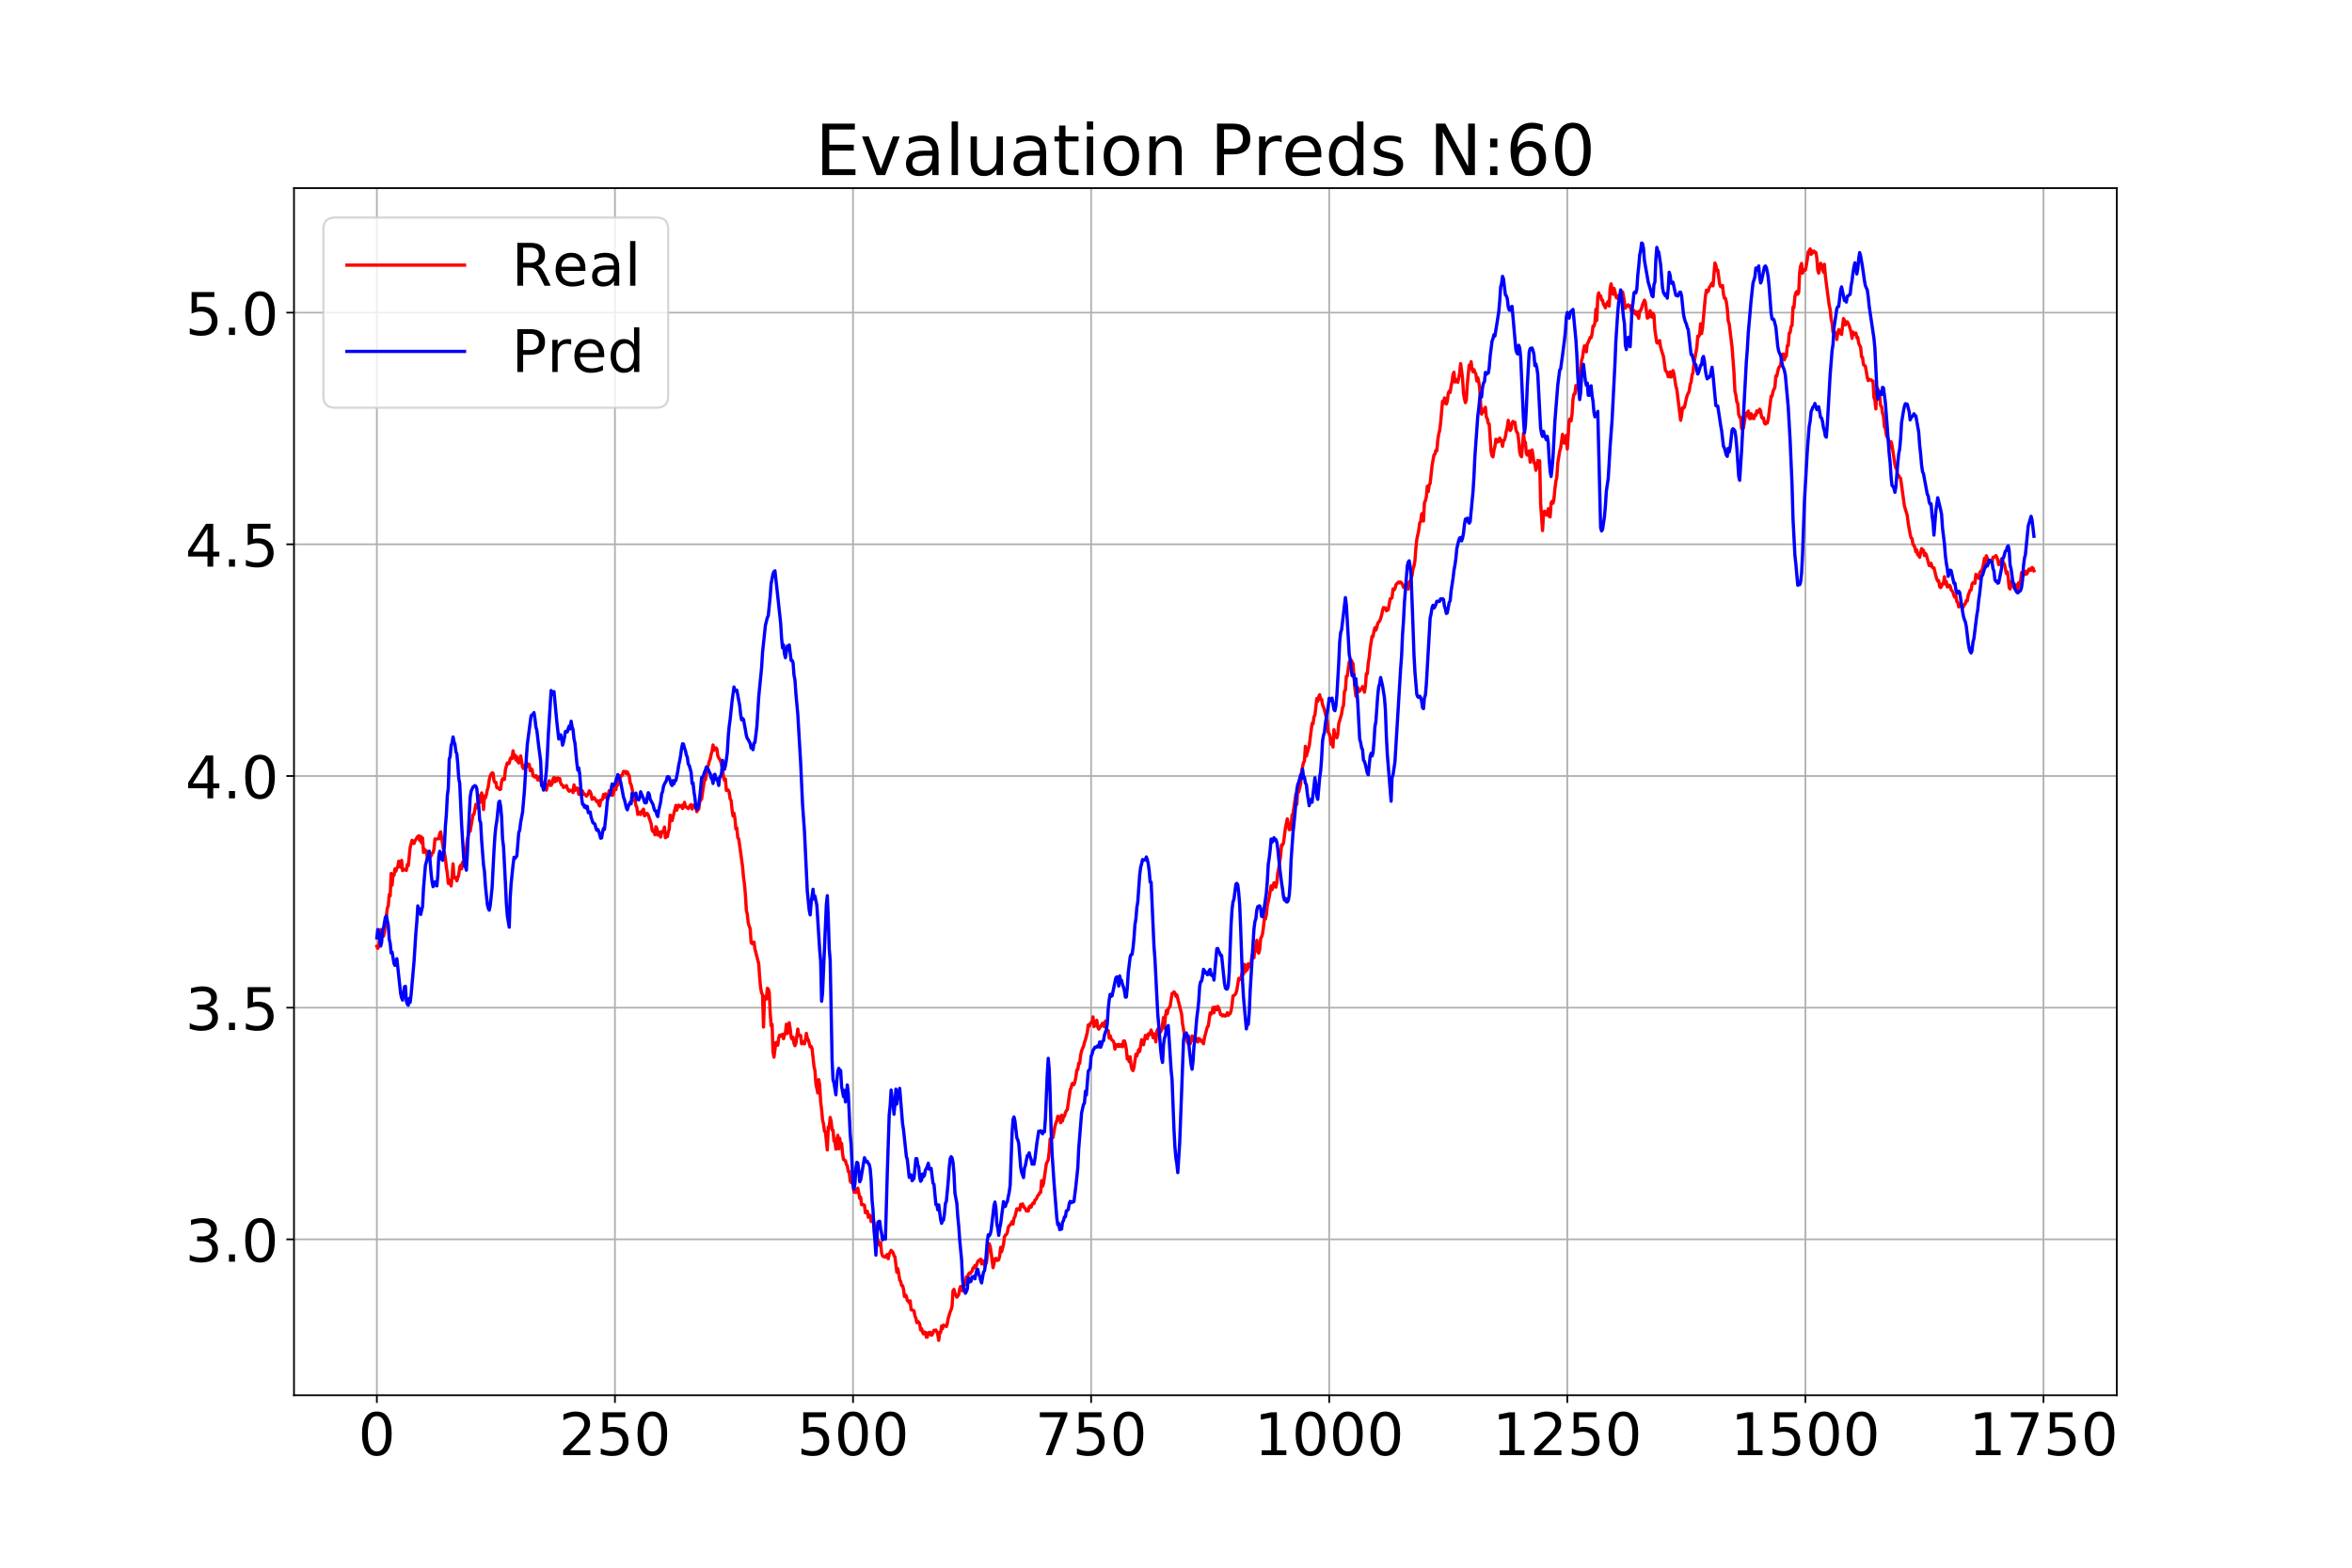 <?xml version="1.0" encoding="utf-8" standalone="no"?>
<!DOCTYPE svg PUBLIC "-//W3C//DTD SVG 1.1//EN"
  "http://www.w3.org/Graphics/SVG/1.1/DTD/svg11.dtd">
<!-- Created with matplotlib (https://matplotlib.org/) -->
<svg height="720pt" version="1.1" viewBox="0 0 1080 720" width="1080pt" xmlns="http://www.w3.org/2000/svg" xmlns:xlink="http://www.w3.org/1999/xlink">
 <defs>
  <style type="text/css">
*{stroke-linecap:butt;stroke-linejoin:round;}
  </style>
 </defs>
 <g id="figure_1">
  <g id="patch_1">
   <path d="M 0 720 
L 1080 720 
L 1080 0 
L 0 0 
z
" style="fill:#ffffff;"/>
  </g>
  <g id="axes_1">
   <g id="patch_2">
    <path d="M 135 640.8 
L 972 640.8 
L 972 86.4 
L 135 86.4 
z
" style="fill:#ffffff;"/>
   </g>
   <g id="matplotlib.axis_1">
    <g id="xtick_1">
     <g id="line2d_1">
      <path clip-path="url(#pda322db495)" d="M 173.045 640.8 
L 173.045 86.4 
" style="fill:none;stroke:#b0b0b0;stroke-linecap:square;stroke-width:0.8;"/>
     </g>
     <g id="line2d_2">
      <defs>
       <path d="M 0 0 
L 0 3.5 
" id="m25796c8048" style="stroke:#000000;stroke-width:0.8;"/>
      </defs>
      <g>
       <use style="stroke:#000000;stroke-width:0.8;" x="173.045" xlink:href="#m25796c8048" y="640.8"/>
      </g>
     </g>
     <g id="text_1">
      <!-- 0 -->
      <defs>
       <path d="M 31.781 66.406 
Q 24.172 66.406 20.328 58.906 
Q 16.5 51.422 16.5 36.375 
Q 16.5 21.391 20.328 13.891 
Q 24.172 6.391 31.781 6.391 
Q 39.453 6.391 43.281 13.891 
Q 47.125 21.391 47.125 36.375 
Q 47.125 51.422 43.281 58.906 
Q 39.453 66.406 31.781 66.406 
z
M 31.781 74.219 
Q 44.047 74.219 50.516 64.516 
Q 56.984 54.828 56.984 36.375 
Q 56.984 17.969 50.516 8.266 
Q 44.047 -1.422 31.781 -1.422 
Q 19.531 -1.422 13.062 8.266 
Q 6.594 17.969 6.594 36.375 
Q 6.594 54.828 13.062 64.516 
Q 19.531 74.219 31.781 74.219 
z
" id="DejaVuSans-48"/>
      </defs>
      <g transform="translate(164.456 668.316)scale(0.27 -0.27)">
       <use xlink:href="#DejaVuSans-48"/>
      </g>
     </g>
    </g>
    <g id="xtick_2">
     <g id="line2d_3">
      <path clip-path="url(#pda322db495)" d="M 282.371 640.8 
L 282.371 86.4 
" style="fill:none;stroke:#b0b0b0;stroke-linecap:square;stroke-width:0.8;"/>
     </g>
     <g id="line2d_4">
      <g>
       <use style="stroke:#000000;stroke-width:0.8;" x="282.371" xlink:href="#m25796c8048" y="640.8"/>
      </g>
     </g>
     <g id="text_2">
      <!-- 250 -->
      <defs>
       <path d="M 19.188 8.297 
L 53.609 8.297 
L 53.609 0 
L 7.328 0 
L 7.328 8.297 
Q 12.938 14.109 22.625 23.891 
Q 32.328 33.688 34.812 36.531 
Q 39.547 41.844 41.422 45.531 
Q 43.312 49.219 43.312 52.781 
Q 43.312 58.594 39.234 62.25 
Q 35.156 65.922 28.609 65.922 
Q 23.969 65.922 18.812 64.312 
Q 13.672 62.703 7.812 59.422 
L 7.812 69.391 
Q 13.766 71.781 18.938 73 
Q 24.125 74.219 28.422 74.219 
Q 39.75 74.219 46.484 68.547 
Q 53.219 62.891 53.219 53.422 
Q 53.219 48.922 51.531 44.891 
Q 49.859 40.875 45.406 35.406 
Q 44.188 33.984 37.641 27.219 
Q 31.109 20.453 19.188 8.297 
z
" id="DejaVuSans-50"/>
       <path d="M 10.797 72.906 
L 49.516 72.906 
L 49.516 64.594 
L 19.828 64.594 
L 19.828 46.734 
Q 21.969 47.469 24.109 47.828 
Q 26.266 48.188 28.422 48.188 
Q 40.625 48.188 47.75 41.5 
Q 54.891 34.812 54.891 23.391 
Q 54.891 11.625 47.562 5.094 
Q 40.234 -1.422 26.906 -1.422 
Q 22.312 -1.422 17.547 -0.641 
Q 12.797 0.141 7.719 1.703 
L 7.719 11.625 
Q 12.109 9.234 16.797 8.062 
Q 21.484 6.891 26.703 6.891 
Q 35.156 6.891 40.078 11.328 
Q 45.016 15.766 45.016 23.391 
Q 45.016 31 40.078 35.438 
Q 35.156 39.891 26.703 39.891 
Q 22.75 39.891 18.812 39.016 
Q 14.891 38.141 10.797 36.281 
z
" id="DejaVuSans-53"/>
      </defs>
      <g transform="translate(256.603 668.316)scale(0.27 -0.27)">
       <use xlink:href="#DejaVuSans-50"/>
       <use x="63.623" xlink:href="#DejaVuSans-53"/>
       <use x="127.246" xlink:href="#DejaVuSans-48"/>
      </g>
     </g>
    </g>
    <g id="xtick_3">
     <g id="line2d_5">
      <path clip-path="url(#pda322db495)" d="M 391.697 640.8 
L 391.697 86.4 
" style="fill:none;stroke:#b0b0b0;stroke-linecap:square;stroke-width:0.8;"/>
     </g>
     <g id="line2d_6">
      <g>
       <use style="stroke:#000000;stroke-width:0.8;" x="391.697" xlink:href="#m25796c8048" y="640.8"/>
      </g>
     </g>
     <g id="text_3">
      <!-- 500 -->
      <g transform="translate(365.929 668.316)scale(0.27 -0.27)">
       <use xlink:href="#DejaVuSans-53"/>
       <use x="63.623" xlink:href="#DejaVuSans-48"/>
       <use x="127.246" xlink:href="#DejaVuSans-48"/>
      </g>
     </g>
    </g>
    <g id="xtick_4">
     <g id="line2d_7">
      <path clip-path="url(#pda322db495)" d="M 501.024 640.8 
L 501.024 86.4 
" style="fill:none;stroke:#b0b0b0;stroke-linecap:square;stroke-width:0.8;"/>
     </g>
     <g id="line2d_8">
      <g>
       <use style="stroke:#000000;stroke-width:0.8;" x="501.024" xlink:href="#m25796c8048" y="640.8"/>
      </g>
     </g>
     <g id="text_4">
      <!-- 750 -->
      <defs>
       <path d="M 8.203 72.906 
L 55.078 72.906 
L 55.078 68.703 
L 28.609 0 
L 18.312 0 
L 43.219 64.594 
L 8.203 64.594 
z
" id="DejaVuSans-55"/>
      </defs>
      <g transform="translate(475.255 668.316)scale(0.27 -0.27)">
       <use xlink:href="#DejaVuSans-55"/>
       <use x="63.623" xlink:href="#DejaVuSans-53"/>
       <use x="127.246" xlink:href="#DejaVuSans-48"/>
      </g>
     </g>
    </g>
    <g id="xtick_5">
     <g id="line2d_9">
      <path clip-path="url(#pda322db495)" d="M 610.35 640.8 
L 610.35 86.4 
" style="fill:none;stroke:#b0b0b0;stroke-linecap:square;stroke-width:0.8;"/>
     </g>
     <g id="line2d_10">
      <g>
       <use style="stroke:#000000;stroke-width:0.8;" x="610.35" xlink:href="#m25796c8048" y="640.8"/>
      </g>
     </g>
     <g id="text_5">
      <!-- 1000 -->
      <defs>
       <path d="M 12.406 8.297 
L 28.516 8.297 
L 28.516 63.922 
L 10.984 60.406 
L 10.984 69.391 
L 28.422 72.906 
L 38.281 72.906 
L 38.281 8.297 
L 54.391 8.297 
L 54.391 0 
L 12.406 0 
z
" id="DejaVuSans-49"/>
      </defs>
      <g transform="translate(575.992 668.316)scale(0.27 -0.27)">
       <use xlink:href="#DejaVuSans-49"/>
       <use x="63.623" xlink:href="#DejaVuSans-48"/>
       <use x="127.246" xlink:href="#DejaVuSans-48"/>
       <use x="190.869" xlink:href="#DejaVuSans-48"/>
      </g>
     </g>
    </g>
    <g id="xtick_6">
     <g id="line2d_11">
      <path clip-path="url(#pda322db495)" d="M 719.676 640.8 
L 719.676 86.4 
" style="fill:none;stroke:#b0b0b0;stroke-linecap:square;stroke-width:0.8;"/>
     </g>
     <g id="line2d_12">
      <g>
       <use style="stroke:#000000;stroke-width:0.8;" x="719.676" xlink:href="#m25796c8048" y="640.8"/>
      </g>
     </g>
     <g id="text_6">
      <!-- 1250 -->
      <g transform="translate(685.318 668.316)scale(0.27 -0.27)">
       <use xlink:href="#DejaVuSans-49"/>
       <use x="63.623" xlink:href="#DejaVuSans-50"/>
       <use x="127.246" xlink:href="#DejaVuSans-53"/>
       <use x="190.869" xlink:href="#DejaVuSans-48"/>
      </g>
     </g>
    </g>
    <g id="xtick_7">
     <g id="line2d_13">
      <path clip-path="url(#pda322db495)" d="M 829.002 640.8 
L 829.002 86.4 
" style="fill:none;stroke:#b0b0b0;stroke-linecap:square;stroke-width:0.8;"/>
     </g>
     <g id="line2d_14">
      <g>
       <use style="stroke:#000000;stroke-width:0.8;" x="829.002" xlink:href="#m25796c8048" y="640.8"/>
      </g>
     </g>
     <g id="text_7">
      <!-- 1500 -->
      <g transform="translate(794.644 668.316)scale(0.27 -0.27)">
       <use xlink:href="#DejaVuSans-49"/>
       <use x="63.623" xlink:href="#DejaVuSans-53"/>
       <use x="127.246" xlink:href="#DejaVuSans-48"/>
       <use x="190.869" xlink:href="#DejaVuSans-48"/>
      </g>
     </g>
    </g>
    <g id="xtick_8">
     <g id="line2d_15">
      <path clip-path="url(#pda322db495)" d="M 938.328 640.8 
L 938.328 86.4 
" style="fill:none;stroke:#b0b0b0;stroke-linecap:square;stroke-width:0.8;"/>
     </g>
     <g id="line2d_16">
      <g>
       <use style="stroke:#000000;stroke-width:0.8;" x="938.328" xlink:href="#m25796c8048" y="640.8"/>
      </g>
     </g>
     <g id="text_8">
      <!-- 1750 -->
      <g transform="translate(903.97 668.316)scale(0.27 -0.27)">
       <use xlink:href="#DejaVuSans-49"/>
       <use x="63.623" xlink:href="#DejaVuSans-55"/>
       <use x="127.246" xlink:href="#DejaVuSans-53"/>
       <use x="190.869" xlink:href="#DejaVuSans-48"/>
      </g>
     </g>
    </g>
   </g>
   <g id="matplotlib.axis_2">
    <g id="ytick_1">
     <g id="line2d_17">
      <path clip-path="url(#pda322db495)" d="M 135 569.208 
L 972 569.208 
" style="fill:none;stroke:#b0b0b0;stroke-linecap:square;stroke-width:0.8;"/>
     </g>
     <g id="line2d_18">
      <defs>
       <path d="M 0 0 
L -3.5 0 
" id="m6ede86df71" style="stroke:#000000;stroke-width:0.8;"/>
      </defs>
      <g>
       <use style="stroke:#000000;stroke-width:0.8;" x="135" xlink:href="#m6ede86df71" y="569.208"/>
      </g>
     </g>
     <g id="text_9">
      <!-- 3.0 -->
      <defs>
       <path d="M 40.578 39.312 
Q 47.656 37.797 51.625 33 
Q 55.609 28.219 55.609 21.188 
Q 55.609 10.406 48.188 4.484 
Q 40.766 -1.422 27.094 -1.422 
Q 22.516 -1.422 17.656 -0.516 
Q 12.797 0.391 7.625 2.203 
L 7.625 11.719 
Q 11.719 9.328 16.594 8.109 
Q 21.484 6.891 26.812 6.891 
Q 36.078 6.891 40.938 10.547 
Q 45.797 14.203 45.797 21.188 
Q 45.797 27.641 41.281 31.266 
Q 36.766 34.906 28.719 34.906 
L 20.219 34.906 
L 20.219 43.016 
L 29.109 43.016 
Q 36.375 43.016 40.234 45.922 
Q 44.094 48.828 44.094 54.297 
Q 44.094 59.906 40.109 62.906 
Q 36.141 65.922 28.719 65.922 
Q 24.656 65.922 20.016 65.031 
Q 15.375 64.156 9.812 62.312 
L 9.812 71.094 
Q 15.438 72.656 20.344 73.438 
Q 25.25 74.219 29.594 74.219 
Q 40.828 74.219 47.359 69.109 
Q 53.906 64.016 53.906 55.328 
Q 53.906 49.266 50.438 45.094 
Q 46.969 40.922 40.578 39.312 
z
" id="DejaVuSans-51"/>
       <path d="M 10.688 12.406 
L 21 12.406 
L 21 0 
L 10.688 0 
z
" id="DejaVuSans-46"/>
      </defs>
      <g transform="translate(85.062 579.466)scale(0.27 -0.27)">
       <use xlink:href="#DejaVuSans-51"/>
       <use x="63.623" xlink:href="#DejaVuSans-46"/>
       <use x="95.41" xlink:href="#DejaVuSans-48"/>
      </g>
     </g>
    </g>
    <g id="ytick_2">
     <g id="line2d_19">
      <path clip-path="url(#pda322db495)" d="M 135 462.802 
L 972 462.802 
" style="fill:none;stroke:#b0b0b0;stroke-linecap:square;stroke-width:0.8;"/>
     </g>
     <g id="line2d_20">
      <g>
       <use style="stroke:#000000;stroke-width:0.8;" x="135" xlink:href="#m6ede86df71" y="462.802"/>
      </g>
     </g>
     <g id="text_10">
      <!-- 3.5 -->
      <g transform="translate(85.062 473.06)scale(0.27 -0.27)">
       <use xlink:href="#DejaVuSans-51"/>
       <use x="63.623" xlink:href="#DejaVuSans-46"/>
       <use x="95.41" xlink:href="#DejaVuSans-53"/>
      </g>
     </g>
    </g>
    <g id="ytick_3">
     <g id="line2d_21">
      <path clip-path="url(#pda322db495)" d="M 135 356.395 
L 972 356.395 
" style="fill:none;stroke:#b0b0b0;stroke-linecap:square;stroke-width:0.8;"/>
     </g>
     <g id="line2d_22">
      <g>
       <use style="stroke:#000000;stroke-width:0.8;" x="135" xlink:href="#m6ede86df71" y="356.395"/>
      </g>
     </g>
     <g id="text_11">
      <!-- 4.0 -->
      <defs>
       <path d="M 37.797 64.312 
L 12.891 25.391 
L 37.797 25.391 
z
M 35.203 72.906 
L 47.609 72.906 
L 47.609 25.391 
L 58.016 25.391 
L 58.016 17.188 
L 47.609 17.188 
L 47.609 0 
L 37.797 0 
L 37.797 17.188 
L 4.891 17.188 
L 4.891 26.703 
z
" id="DejaVuSans-52"/>
      </defs>
      <g transform="translate(85.062 366.653)scale(0.27 -0.27)">
       <use xlink:href="#DejaVuSans-52"/>
       <use x="63.623" xlink:href="#DejaVuSans-46"/>
       <use x="95.41" xlink:href="#DejaVuSans-48"/>
      </g>
     </g>
    </g>
    <g id="ytick_4">
     <g id="line2d_23">
      <path clip-path="url(#pda322db495)" d="M 135 249.989 
L 972 249.989 
" style="fill:none;stroke:#b0b0b0;stroke-linecap:square;stroke-width:0.8;"/>
     </g>
     <g id="line2d_24">
      <g>
       <use style="stroke:#000000;stroke-width:0.8;" x="135" xlink:href="#m6ede86df71" y="249.989"/>
      </g>
     </g>
     <g id="text_12">
      <!-- 4.5 -->
      <g transform="translate(85.062 260.247)scale(0.27 -0.27)">
       <use xlink:href="#DejaVuSans-52"/>
       <use x="63.623" xlink:href="#DejaVuSans-46"/>
       <use x="95.41" xlink:href="#DejaVuSans-53"/>
      </g>
     </g>
    </g>
    <g id="ytick_5">
     <g id="line2d_25">
      <path clip-path="url(#pda322db495)" d="M 135 143.583 
L 972 143.583 
" style="fill:none;stroke:#b0b0b0;stroke-linecap:square;stroke-width:0.8;"/>
     </g>
     <g id="line2d_26">
      <g>
       <use style="stroke:#000000;stroke-width:0.8;" x="135" xlink:href="#m6ede86df71" y="143.583"/>
      </g>
     </g>
     <g id="text_13">
      <!-- 5.0 -->
      <g transform="translate(85.062 153.841)scale(0.27 -0.27)">
       <use xlink:href="#DejaVuSans-53"/>
       <use x="63.623" xlink:href="#DejaVuSans-46"/>
       <use x="95.41" xlink:href="#DejaVuSans-48"/>
      </g>
     </g>
    </g>
   </g>
   <g id="line2d_27">
    <path clip-path="url(#pda322db495)" d="M 173.045 434.59 
L 173.483 435.557 
L 173.92 434.647 
L 174.795 426.912 
L 175.232 427.941 
L 175.669 429.297 
L 176.107 429.947 
L 176.544 428.002 
L 177.856 417.099 
L 178.293 415.969 
L 178.73 410.8 
L 179.168 411.477 
L 179.605 401.161 
L 180.042 406.541 
L 180.48 401.672 
L 180.917 402.005 
L 181.354 399.057 
L 181.792 400.096 
L 182.229 398.726 
L 182.666 398.165 
L 183.103 395.513 
L 183.541 397.37 
L 183.978 398.329 
L 184.415 395.142 
L 184.853 399.85 
L 185.727 399.289 
L 186.602 399.733 
L 187.039 397.026 
L 187.476 397.595 
L 188.351 389.187 
L 189.226 385.916 
L 189.663 386.964 
L 190.1 387.408 
L 190.538 386.206 
L 191.85 384.142 
L 192.287 383.883 
L 192.724 386.036 
L 193.161 384.116 
L 193.599 387.179 
L 194.036 384.86 
L 194.473 391.467 
L 194.911 390.001 
L 195.348 391.449 
L 195.785 390.75 
L 196.223 393.941 
L 196.66 393.794 
L 197.097 394.44 
L 197.534 393.528 
L 197.972 392.98 
L 198.409 391.882 
L 198.846 391.591 
L 199.284 390.002 
L 199.721 385.298 
L 200.158 385.451 
L 201.033 385.17 
L 201.47 385.245 
L 201.908 382.816 
L 202.345 382.044 
L 203.657 390.33 
L 204.094 391.835 
L 204.531 394.374 
L 204.969 398.358 
L 205.406 401.07 
L 205.843 405.719 
L 206.281 404.221 
L 206.718 405.811 
L 207.155 406.898 
L 207.592 402.571 
L 208.03 396.762 
L 208.467 403.025 
L 208.904 403.288 
L 209.342 402.948 
L 209.779 404.542 
L 210.654 401.782 
L 211.091 398.303 
L 211.528 397.341 
L 211.966 399.043 
L 212.403 395.979 
L 212.84 396.278 
L 213.277 394.579 
L 214.152 389.431 
L 214.589 385.734 
L 215.464 381.298 
L 215.901 381.767 
L 217.213 374.159 
L 217.65 373.988 
L 218.525 369.415 
L 218.962 370.906 
L 219.4 370.144 
L 219.837 365.327 
L 220.274 368.624 
L 220.712 367.295 
L 221.149 364.177 
L 221.586 366.37 
L 222.024 371.78 
L 222.461 365.581 
L 222.898 366.418 
L 223.335 364.999 
L 223.773 362.771 
L 224.21 361.334 
L 224.647 358.164 
L 225.085 356.372 
L 225.522 355.516 
L 225.959 354.943 
L 226.397 355.092 
L 226.834 358.508 
L 227.271 359.33 
L 227.708 359.329 
L 228.146 361.776 
L 228.583 361.773 
L 229.02 362.274 
L 229.458 362.605 
L 229.895 362.493 
L 230.332 358.792 
L 230.77 357.659 
L 231.207 358.091 
L 231.644 357.991 
L 232.082 353.419 
L 232.956 350.384 
L 233.393 350.785 
L 233.831 350.528 
L 234.268 348.573 
L 234.705 347.873 
L 235.143 348.397 
L 235.58 344.828 
L 236.017 347.942 
L 236.455 346.748 
L 236.892 349.059 
L 237.329 347.561 
L 237.766 349.806 
L 238.204 350.438 
L 238.641 349.378 
L 239.078 347.146 
L 239.953 352.319 
L 240.39 353.043 
L 241.265 351.149 
L 241.702 352.247 
L 242.139 350.66 
L 242.577 351.863 
L 243.014 351.046 
L 243.451 353.932 
L 243.889 353.052 
L 244.326 353.429 
L 244.763 356.398 
L 245.201 356.538 
L 245.638 356.93 
L 246.075 356.203 
L 246.513 356.571 
L 246.95 358.245 
L 247.387 358.022 
L 247.824 356.705 
L 248.262 358.568 
L 248.699 359.789 
L 249.136 360.436 
L 250.011 359.166 
L 250.886 362.92 
L 251.323 360.726 
L 251.76 360.096 
L 252.197 358.59 
L 252.635 360.684 
L 253.072 360.679 
L 253.509 359.855 
L 253.947 357.833 
L 254.384 357.061 
L 254.821 359.045 
L 255.259 357.401 
L 255.696 358.614 
L 256.133 357.259 
L 256.571 357.971 
L 257.008 357.523 
L 257.445 359.626 
L 257.882 360.497 
L 258.32 360.615 
L 258.757 361.673 
L 259.194 361.281 
L 259.632 361.393 
L 260.069 360.777 
L 260.506 362.026 
L 260.944 362.931 
L 261.381 363.413 
L 261.818 362.956 
L 262.255 362.938 
L 262.693 363.13 
L 263.13 364.019 
L 263.567 360.468 
L 264.005 363.044 
L 264.442 361.877 
L 264.879 362.119 
L 265.317 361.979 
L 265.754 364.814 
L 266.191 363.384 
L 266.629 364.441 
L 267.066 363.636 
L 267.503 363.311 
L 267.94 364.853 
L 268.378 364.648 
L 268.815 365.033 
L 269.252 365.66 
L 269.69 365.208 
L 270.127 364.472 
L 270.564 363.213 
L 271.002 363.589 
L 271.439 364.741 
L 271.876 367.136 
L 272.313 366.516 
L 272.751 366.296 
L 273.188 366.801 
L 273.625 367.679 
L 274.063 368.162 
L 274.5 367.753 
L 274.937 369.502 
L 275.375 370.15 
L 275.812 367.432 
L 276.249 367.355 
L 276.687 367.137 
L 277.124 364.862 
L 277.561 366.113 
L 277.998 364.584 
L 278.436 366.418 
L 278.873 365.143 
L 279.31 364.957 
L 279.748 363.166 
L 280.185 364.054 
L 281.06 365.277 
L 281.497 365.111 
L 281.934 363.161 
L 282.371 360.379 
L 282.809 362.679 
L 283.246 359.818 
L 283.683 360.569 
L 284.121 358.331 
L 284.558 357.72 
L 284.995 356.238 
L 285.433 356.379 
L 285.87 355.752 
L 286.307 354.278 
L 286.745 354.488 
L 287.182 354.279 
L 287.619 355.355 
L 288.056 354.492 
L 288.494 355.579 
L 288.931 356.225 
L 289.368 359.56 
L 289.806 360.403 
L 290.68 364.362 
L 291.118 367.765 
L 291.555 366.803 
L 291.992 369.984 
L 292.429 370.759 
L 292.867 374.042 
L 293.304 372.952 
L 294.179 374.086 
L 294.616 372.668 
L 295.491 371.635 
L 295.928 374.671 
L 296.365 374.42 
L 296.803 373.604 
L 297.24 373.635 
L 297.677 374.351 
L 298.989 378.297 
L 299.426 381.249 
L 299.864 381.953 
L 300.301 381.381 
L 300.738 383.409 
L 301.176 379.712 
L 301.613 380.409 
L 302.05 383.552 
L 302.487 382.008 
L 303.362 384.431 
L 303.799 381.928 
L 304.237 382.308 
L 304.674 381.962 
L 305.111 379.835 
L 305.549 384.761 
L 305.986 383.323 
L 306.423 384.27 
L 306.861 382.136 
L 307.298 380.79 
L 307.735 374.394 
L 308.61 376.921 
L 310.359 369.885 
L 310.796 372.065 
L 311.234 370.434 
L 311.671 369.777 
L 312.108 370.495 
L 312.545 370.302 
L 312.983 369.879 
L 313.42 371.341 
L 313.857 370.708 
L 314.295 368.49 
L 314.732 370.234 
L 315.169 370.738 
L 315.607 370.862 
L 316.044 371.389 
L 316.918 369.852 
L 317.356 369.558 
L 317.793 371.578 
L 318.668 369.746 
L 319.105 370.519 
L 319.542 370.609 
L 319.98 372.782 
L 320.417 371.884 
L 320.854 371.629 
L 321.292 368.191 
L 321.729 367.649 
L 322.166 366.879 
L 323.478 358.151 
L 323.915 358.121 
L 324.353 355.796 
L 324.79 352.532 
L 325.227 351.53 
L 325.665 349.688 
L 326.102 348.646 
L 326.539 346.432 
L 326.976 344.955 
L 327.414 342.144 
L 327.851 344.566 
L 328.288 343.713 
L 328.726 343.461 
L 329.163 343.898 
L 329.6 347.08 
L 330.038 348.105 
L 330.475 348.734 
L 330.912 349.598 
L 331.787 353.075 
L 332.224 357.142 
L 332.661 358.367 
L 333.099 357.746 
L 333.536 363.015 
L 333.973 362.865 
L 334.411 362.832 
L 334.848 363.871 
L 335.285 366.902 
L 335.723 367.61 
L 336.16 371.918 
L 336.597 374.744 
L 337.034 373.522 
L 337.472 376.008 
L 337.909 380.718 
L 338.346 380.246 
L 338.784 384.756 
L 339.221 385.301 
L 340.97 397.952 
L 341.408 402.884 
L 341.845 405.991 
L 342.282 411.036 
L 342.719 418.227 
L 343.157 419.865 
L 343.594 424.031 
L 344.469 426.583 
L 344.906 432.888 
L 345.343 433.416 
L 345.781 432.738 
L 346.218 432.677 
L 346.655 435.89 
L 348.404 442.683 
L 348.842 449.071 
L 349.279 453.714 
L 349.716 456.014 
L 350.154 456.866 
L 350.591 471.697 
L 351.028 458.378 
L 351.466 457.603 
L 351.903 458.819 
L 352.34 453.916 
L 352.777 454.226 
L 353.215 455.766 
L 353.652 464.98 
L 354.089 471.145 
L 354.527 470.401 
L 354.964 483.236 
L 355.401 485.54 
L 356.276 478.803 
L 356.713 478.784 
L 357.15 480.028 
L 357.588 476.564 
L 358.025 475.404 
L 358.462 475.413 
L 358.9 475.983 
L 359.337 474.954 
L 359.774 477.08 
L 360.212 475.32 
L 360.649 474.458 
L 361.086 470.425 
L 361.524 474.701 
L 361.961 471.659 
L 362.398 469.699 
L 362.835 472.387 
L 363.273 476.256 
L 363.71 477.257 
L 364.147 476.357 
L 364.585 479.211 
L 365.022 480.279 
L 365.459 479.215 
L 366.334 472.641 
L 366.771 475.636 
L 367.208 475.532 
L 367.646 475.592 
L 368.083 479.404 
L 368.52 478.745 
L 368.958 478.457 
L 369.395 479.439 
L 369.832 477.606 
L 370.27 474.591 
L 370.707 476.8 
L 371.144 477.564 
L 372.019 480.798 
L 372.456 480.557 
L 372.893 481.652 
L 373.768 489.789 
L 374.205 491.71 
L 374.643 497.671 
L 375.517 501.969 
L 375.955 495.845 
L 376.392 498.335 
L 376.829 506.009 
L 377.266 509.582 
L 377.704 514.368 
L 378.141 516.226 
L 378.578 519.545 
L 379.016 519.84 
L 379.89 528.137 
L 380.328 517.587 
L 380.765 517.962 
L 381.202 513.209 
L 381.639 514.865 
L 382.077 518.997 
L 382.514 519.07 
L 382.951 524.038 
L 383.389 524.405 
L 383.826 527.805 
L 384.263 523.48 
L 384.701 521.41 
L 385.138 527.627 
L 385.575 522.792 
L 386.013 525.73 
L 386.45 525.169 
L 386.887 529.776 
L 387.324 532.561 
L 388.199 533.027 
L 388.636 534.848 
L 389.074 535.336 
L 389.511 538.069 
L 389.948 538.046 
L 390.386 542.495 
L 390.823 543.12 
L 391.26 542.511 
L 391.697 544.207 
L 392.135 547.482 
L 392.572 547.468 
L 393.009 547.698 
L 393.447 546.444 
L 393.884 545.673 
L 394.321 547.703 
L 394.759 550.361 
L 395.196 549.868 
L 395.633 553.308 
L 396.071 553.175 
L 396.508 553.29 
L 396.945 553.6 
L 397.382 556.989 
L 397.82 556.745 
L 398.257 556.268 
L 398.694 559.041 
L 399.132 558.046 
L 399.569 558.189 
L 400.006 561.053 
L 400.444 559.048 
L 400.881 558.992 
L 401.755 564.777 
L 402.193 563.887 
L 402.63 567.789 
L 403.067 569.414 
L 403.942 571.986 
L 404.379 570.706 
L 404.817 575.492 
L 405.254 576.782 
L 405.691 577.142 
L 406.129 577.219 
L 406.566 577.423 
L 407.003 576.558 
L 407.44 576.111 
L 407.878 578.135 
L 408.315 575.894 
L 408.752 575.176 
L 409.19 574.233 
L 410.064 575.299 
L 410.502 576.616 
L 410.939 577.29 
L 411.813 584.316 
L 412.251 582.653 
L 412.688 584.819 
L 413.125 587.981 
L 413.563 588.417 
L 414 590.428 
L 414.437 590.456 
L 414.875 592.022 
L 415.312 595.478 
L 415.749 594.748 
L 416.187 595.266 
L 416.624 597.297 
L 417.061 597.485 
L 417.498 598.324 
L 417.936 597.437 
L 418.373 601.583 
L 418.81 601.619 
L 419.685 602.024 
L 420.122 604.362 
L 420.56 605.361 
L 420.997 607.472 
L 421.434 606.887 
L 421.871 607.264 
L 422.309 608.117 
L 422.746 610.824 
L 423.183 610.251 
L 423.621 611.876 
L 424.058 612.635 
L 424.495 611.724 
L 424.933 611.933 
L 425.37 614.169 
L 425.807 614.088 
L 426.245 612.078 
L 426.682 612.727 
L 427.119 611.866 
L 427.556 613.203 
L 427.994 613.119 
L 428.868 610.957 
L 429.306 611.057 
L 429.743 610.838 
L 430.18 611.651 
L 430.618 612.96 
L 431.055 615.6 
L 431.492 611.866 
L 431.929 612.002 
L 432.367 609 
L 432.804 610.264 
L 433.241 608.605 
L 433.679 608.845 
L 434.116 608.806 
L 434.553 609.283 
L 434.991 607.862 
L 435.428 605.412 
L 436.303 602.516 
L 436.74 601.528 
L 437.177 599.882 
L 437.614 592.807 
L 438.052 592.18 
L 438.489 593.966 
L 439.364 595.765 
L 440.238 594.631 
L 440.676 591.851 
L 441.113 590.797 
L 441.55 592.462 
L 441.987 592.906 
L 442.425 590.781 
L 442.862 590.084 
L 443.299 589.992 
L 443.737 586.438 
L 444.174 587.432 
L 444.611 585.432 
L 445.049 584.695 
L 445.486 584.975 
L 445.923 584.243 
L 446.361 583.862 
L 446.798 582.287 
L 447.235 582.437 
L 447.672 581.205 
L 448.11 582.1 
L 448.984 579.297 
L 450.296 578.302 
L 450.734 580.459 
L 451.171 578.939 
L 451.608 580.322 
L 452.045 581.045 
L 452.483 579.735 
L 452.92 580.151 
L 453.795 573.032 
L 454.232 571.192 
L 454.669 572.463 
L 455.107 575.18 
L 455.981 582.218 
L 456.418 580.571 
L 456.856 578.144 
L 457.293 577.918 
L 457.73 578.826 
L 458.168 578.873 
L 458.605 578.527 
L 459.042 576.742 
L 459.48 572.887 
L 459.917 574.916 
L 460.792 571.533 
L 461.229 568.07 
L 461.666 567.211 
L 462.103 566.983 
L 462.541 566.144 
L 462.978 563.759 
L 463.415 562.933 
L 463.853 562.613 
L 464.29 561.976 
L 464.727 561.002 
L 465.165 562.18 
L 465.602 559.511 
L 466.039 558.797 
L 466.914 555.18 
L 467.351 555.214 
L 467.788 555.1 
L 468.226 555.81 
L 468.663 553.125 
L 469.1 554.055 
L 469.538 552.917 
L 470.412 554.766 
L 470.85 555.016 
L 471.287 556.192 
L 471.724 555.793 
L 472.161 556.229 
L 472.599 554.264 
L 473.036 553.84 
L 473.473 554.449 
L 473.911 553.217 
L 474.348 552.491 
L 474.785 552.777 
L 475.223 551.151 
L 475.66 550.928 
L 476.097 550.168 
L 476.534 549.044 
L 476.972 548.791 
L 477.409 547.772 
L 477.846 547.685 
L 478.284 542.217 
L 478.721 544.824 
L 479.158 543.638 
L 480.47 534.45 
L 481.345 532.667 
L 481.782 528.852 
L 482.219 523.083 
L 482.657 523.692 
L 483.094 521.383 
L 483.531 522.422 
L 484.406 517.284 
L 484.843 515.797 
L 485.281 514.723 
L 485.718 512.689 
L 486.155 512.803 
L 486.592 513.254 
L 487.03 515.663 
L 487.467 512.172 
L 487.904 514.839 
L 488.342 512.846 
L 488.779 512.661 
L 489.216 511.037 
L 489.654 510.102 
L 490.091 509.681 
L 491.403 500.466 
L 491.84 499.664 
L 492.277 497.738 
L 492.715 497.507 
L 493.152 498.162 
L 493.589 496.805 
L 494.027 494.646 
L 494.464 491.404 
L 494.901 491.263 
L 495.339 488.28 
L 495.776 488.39 
L 496.213 484.569 
L 496.65 482.714 
L 497.088 481.453 
L 497.525 480.637 
L 497.962 478.744 
L 498.4 477.568 
L 499.274 474.172 
L 499.712 470.747 
L 500.149 471.289 
L 500.586 470.146 
L 501.024 469.602 
L 501.461 469.832 
L 501.898 467.013 
L 502.335 471.506 
L 502.773 471.016 
L 503.21 469.236 
L 503.647 468.622 
L 504.085 471.774 
L 504.522 472.66 
L 505.834 470.737 
L 506.271 469.938 
L 506.708 471.287 
L 507.146 471.405 
L 507.583 468.956 
L 508.02 472.412 
L 508.458 473.402 
L 508.895 473.369 
L 509.332 476.771 
L 509.77 475.694 
L 510.207 477.106 
L 510.644 477.761 
L 511.082 477.971 
L 511.519 478.963 
L 511.956 481.814 
L 512.393 479.94 
L 512.831 479.783 
L 513.268 480.602 
L 513.705 479.672 
L 514.143 480.606 
L 514.58 479.81 
L 515.017 480.46 
L 515.455 480.751 
L 515.892 478.119 
L 516.329 478.062 
L 516.766 479.536 
L 517.204 482.061 
L 517.641 486.407 
L 518.078 485.377 
L 518.516 487.617 
L 518.953 485.361 
L 519.39 489.528 
L 519.828 491.18 
L 520.265 491.698 
L 520.702 490.231 
L 521.577 484.213 
L 522.014 484.98 
L 522.889 482.056 
L 523.326 482.934 
L 524.201 477.49 
L 524.638 479.464 
L 525.075 479.835 
L 525.95 475.527 
L 526.387 475.896 
L 526.824 477.03 
L 527.262 474.795 
L 527.699 475.29 
L 528.136 474.416 
L 528.574 473.075 
L 529.011 474.613 
L 529.448 476.581 
L 529.886 474.816 
L 530.323 476.241 
L 530.76 478.515 
L 531.197 473.66 
L 531.635 472.648 
L 532.072 472.476 
L 532.509 473.495 
L 532.947 473.935 
L 533.384 473.026 
L 533.821 470.541 
L 534.259 467.341 
L 534.696 472.144 
L 535.133 466.778 
L 535.571 464.118 
L 536.008 465.593 
L 536.445 463.379 
L 537.32 462.082 
L 538.194 456.28 
L 538.632 456.195 
L 539.069 455.516 
L 539.506 456.046 
L 539.944 457.577 
L 540.381 456.927 
L 542.567 465.682 
L 543.005 470.185 
L 543.879 475.205 
L 544.754 476.12 
L 545.191 478.419 
L 545.629 479.374 
L 546.066 478.492 
L 546.503 479.389 
L 547.378 475.783 
L 547.815 477.962 
L 548.252 476.749 
L 548.69 476.128 
L 549.127 476.938 
L 549.564 478.012 
L 550.002 478.557 
L 550.439 476.935 
L 550.876 477.296 
L 551.313 477.468 
L 551.751 478.485 
L 552.188 478.024 
L 552.625 479.397 
L 553.063 476.638 
L 554.375 471.656 
L 554.812 471.255 
L 555.687 465.18 
L 556.124 465.791 
L 556.561 464.919 
L 556.998 462.687 
L 557.436 465.119 
L 557.873 462.55 
L 558.31 463.691 
L 558.748 463.756 
L 559.185 462.221 
L 559.622 462.897 
L 560.497 466.033 
L 560.934 465.965 
L 561.371 466.594 
L 561.809 466.094 
L 562.246 466.526 
L 562.683 466.663 
L 563.121 466.202 
L 563.558 465.145 
L 563.995 466.332 
L 564.433 465.667 
L 564.87 465.53 
L 565.307 464.174 
L 565.745 461.411 
L 566.182 457.357 
L 566.619 457.282 
L 567.494 456.288 
L 567.931 454.722 
L 568.806 449.354 
L 569.243 449.846 
L 569.68 449.806 
L 570.555 445.793 
L 570.992 447.405 
L 571.429 442.917 
L 571.867 446.24 
L 572.304 443.422 
L 572.741 445.398 
L 573.179 442.646 
L 573.616 444.031 
L 574.053 442.884 
L 574.491 442.22 
L 574.928 438.624 
L 575.365 439.058 
L 575.803 439.87 
L 576.24 434.856 
L 576.677 434.613 
L 577.114 431.867 
L 577.552 437.166 
L 577.989 437.732 
L 578.426 436.127 
L 578.864 431.156 
L 579.301 430.184 
L 579.738 428.926 
L 580.176 425.703 
L 580.613 421.512 
L 581.05 422.088 
L 581.487 420.13 
L 581.925 415.929 
L 582.799 412.012 
L 583.674 406.836 
L 584.111 408.645 
L 584.549 407.391 
L 584.986 405.414 
L 585.423 407.044 
L 585.861 407.446 
L 586.298 405.375 
L 586.735 400.923 
L 587.172 398.836 
L 588.047 392.944 
L 588.484 388.008 
L 588.922 388.1 
L 589.359 387.145 
L 590.234 380.339 
L 591.108 376.078 
L 591.545 378.215 
L 591.983 381.044 
L 592.42 381.002 
L 592.857 379.781 
L 593.295 374.289 
L 593.732 373.779 
L 595.044 364.668 
L 595.481 369.424 
L 595.918 362.15 
L 596.356 363.695 
L 597.23 360.067 
L 597.668 354.281 
L 598.542 350.194 
L 598.98 349.631 
L 599.417 342.749 
L 599.854 347.274 
L 601.166 342.578 
L 602.478 332.253 
L 602.915 332.486 
L 603.353 329.183 
L 603.79 328.468 
L 604.665 320.822 
L 605.102 322.084 
L 605.539 319.988 
L 605.976 319.068 
L 606.414 321.246 
L 606.851 321.109 
L 607.288 323.719 
L 607.726 324.688 
L 608.163 326.084 
L 609.475 331.349 
L 609.912 336.384 
L 610.35 336.965 
L 610.787 338.409 
L 611.224 341.807 
L 611.661 341.205 
L 612.099 343.09 
L 612.536 335.128 
L 612.973 338.047 
L 613.411 337.747 
L 613.848 338.871 
L 614.285 337.239 
L 614.723 332.4 
L 616.034 327.882 
L 616.472 325.046 
L 616.909 324.048 
L 617.346 317.517 
L 617.784 316.968 
L 618.221 310.658 
L 618.658 310.483 
L 619.533 303.99 
L 620.408 303.12 
L 621.282 304.854 
L 622.157 316.192 
L 622.594 319.722 
L 623.031 315.644 
L 623.469 315.77 
L 623.906 317.681 
L 624.343 317.346 
L 624.781 316.686 
L 625.218 316.321 
L 625.655 315.325 
L 626.092 316.104 
L 626.53 317.906 
L 626.967 315.222 
L 627.404 309.42 
L 627.842 309.476 
L 628.279 304.49 
L 628.716 301.919 
L 629.154 297.715 
L 630.028 292.211 
L 630.466 292.337 
L 630.903 289.954 
L 631.34 288.243 
L 631.777 289.414 
L 632.215 288.169 
L 632.652 286.298 
L 633.089 285.646 
L 633.527 285.2 
L 633.964 284.045 
L 634.401 282.575 
L 634.839 280.331 
L 635.276 279.028 
L 636.15 279.218 
L 636.588 280.549 
L 637.025 279.683 
L 637.462 280.074 
L 638.337 275.024 
L 638.774 274.917 
L 639.212 274.486 
L 639.649 270.474 
L 640.086 271.004 
L 640.524 270.425 
L 640.961 268.704 
L 641.398 268.024 
L 641.835 267.731 
L 642.273 267.292 
L 642.71 267.762 
L 643.147 267.321 
L 643.585 267.75 
L 644.022 268.397 
L 644.459 269.712 
L 644.897 269.692 
L 645.334 268.967 
L 645.771 268.76 
L 646.208 267.954 
L 646.646 270.553 
L 647.083 267.242 
L 647.52 267.691 
L 647.958 265.522 
L 648.395 264.289 
L 648.832 261.298 
L 649.27 260.003 
L 649.707 257.556 
L 650.144 251.755 
L 650.582 247.707 
L 651.456 243.574 
L 651.893 240.202 
L 652.331 239.635 
L 652.768 236.175 
L 653.205 235.689 
L 653.643 239.279 
L 654.08 230.87 
L 654.517 229.955 
L 654.955 228.223 
L 655.392 223.317 
L 655.829 225.809 
L 656.266 222.721 
L 656.704 222.016 
L 657.578 213.793 
L 658.453 208.98 
L 658.89 208.587 
L 659.328 206.855 
L 659.765 207.049 
L 660.202 202.204 
L 660.639 199.327 
L 661.077 197.674 
L 661.514 194.163 
L 662.389 184.272 
L 662.826 185.28 
L 663.263 182.755 
L 663.701 184.401 
L 664.138 185.556 
L 664.575 184.329 
L 665.013 180.684 
L 665.45 179.671 
L 665.887 180.259 
L 666.324 177.344 
L 666.762 175.296 
L 667.199 172.062 
L 667.636 170.944 
L 668.074 175.454 
L 668.948 174.332 
L 669.386 175.584 
L 669.823 173.651 
L 670.26 171.197 
L 670.697 166.995 
L 671.572 173.656 
L 672.009 180.606 
L 672.447 183.129 
L 672.884 184.925 
L 673.321 183.661 
L 673.759 176.388 
L 674.633 167.702 
L 675.071 168.184 
L 675.508 166.113 
L 675.945 169.696 
L 676.382 170.789 
L 676.82 169.779 
L 677.257 170.942 
L 677.694 171.781 
L 678.132 174.989 
L 678.569 173.439 
L 679.006 175.268 
L 679.444 178.282 
L 679.881 185.453 
L 680.318 190.203 
L 680.755 189.282 
L 681.193 189.14 
L 681.63 187.664 
L 682.067 187.054 
L 682.505 191.501 
L 682.942 192.289 
L 683.379 194.412 
L 683.817 194.741 
L 684.691 207.39 
L 685.129 209.362 
L 685.566 209.843 
L 686.003 206.764 
L 686.44 205.054 
L 686.878 201.734 
L 687.315 201.929 
L 687.752 203.016 
L 688.19 202.546 
L 688.627 201.209 
L 689.064 201.828 
L 689.502 203.04 
L 689.939 205.006 
L 690.376 202.364 
L 690.813 202.066 
L 691.251 200.522 
L 691.688 197.9 
L 692.125 196.341 
L 692.563 193.059 
L 693 196.225 
L 693.437 197.758 
L 693.875 196.964 
L 694.312 194.225 
L 694.749 193.546 
L 695.187 194.174 
L 695.624 193.941 
L 696.061 197.244 
L 696.498 198.48 
L 696.936 199.037 
L 697.373 202.468 
L 697.81 207.573 
L 698.248 209.214 
L 698.685 209.785 
L 699.56 199.008 
L 699.997 202.669 
L 700.434 203.138 
L 700.871 208.303 
L 701.309 209.035 
L 701.746 208.665 
L 702.183 207.067 
L 702.621 212.253 
L 703.495 206.629 
L 703.933 209.181 
L 704.37 212.639 
L 704.807 212.834 
L 705.245 216.001 
L 705.682 214.621 
L 706.119 211.48 
L 706.556 211.87 
L 706.994 211.622 
L 707.431 231.183 
L 708.306 243.677 
L 708.743 236.237 
L 709.18 234.797 
L 709.618 234.989 
L 710.055 236.532 
L 710.492 235.971 
L 710.929 233.635 
L 711.367 237.194 
L 711.804 237.389 
L 712.241 230.973 
L 712.679 230.229 
L 713.116 231.126 
L 713.553 229.25 
L 713.991 224.448 
L 714.428 221.082 
L 714.865 219.145 
L 715.303 212.692 
L 716.177 207.223 
L 716.614 205.775 
L 717.489 199.45 
L 717.926 202.545 
L 718.364 203.543 
L 718.801 200.931 
L 719.238 199.919 
L 719.676 206.214 
L 720.55 192.915 
L 720.987 192.354 
L 721.425 193.299 
L 721.862 190.079 
L 722.299 183.32 
L 722.737 180.966 
L 723.174 180.98 
L 723.611 177.088 
L 724.049 178.31 
L 724.486 178.146 
L 724.923 173.671 
L 725.361 171.303 
L 725.798 169.812 
L 726.235 165.468 
L 726.672 164.206 
L 727.11 160.853 
L 727.547 158.843 
L 727.984 159.566 
L 728.422 161.605 
L 728.859 157.917 
L 729.296 157.268 
L 730.171 154.994 
L 730.608 155.146 
L 731.045 153.396 
L 731.483 149.762 
L 731.92 149.821 
L 732.357 148.277 
L 732.795 141.994 
L 733.232 147.144 
L 733.669 136.25 
L 734.107 134.494 
L 734.544 136.226 
L 734.981 135.882 
L 735.418 137.792 
L 735.856 137.854 
L 736.293 139.779 
L 736.73 140.401 
L 737.168 141.379 
L 737.605 139.689 
L 738.48 138.426 
L 738.917 140.566 
L 739.354 132.399 
L 739.792 130.361 
L 740.229 133.222 
L 740.666 135.141 
L 741.103 132.428 
L 741.541 133.726 
L 741.978 136.177 
L 742.415 136.935 
L 742.853 136.417 
L 743.29 135.602 
L 743.727 136.304 
L 744.602 134.471 
L 745.039 134.022 
L 745.476 136.045 
L 746.351 141.552 
L 746.788 140.538 
L 747.226 140.63 
L 747.663 139.983 
L 748.1 140.775 
L 748.538 140.401 
L 748.975 142.577 
L 749.412 143.326 
L 749.85 143.502 
L 750.287 142.614 
L 750.724 143.904 
L 751.161 144.364 
L 751.599 143.228 
L 752.036 145.121 
L 752.473 146.17 
L 752.911 142.807 
L 753.348 142.644 
L 753.785 141.543 
L 754.223 139.941 
L 755.097 137.84 
L 755.534 138.873 
L 756.409 146.077 
L 756.846 145.873 
L 757.284 144.842 
L 757.721 142.665 
L 758.158 145.388 
L 758.596 145.66 
L 759.033 143.881 
L 759.47 144.8 
L 759.908 151.597 
L 760.782 157.383 
L 761.219 157.611 
L 761.657 157.544 
L 762.094 156.428 
L 762.531 159.45 
L 763.406 162.438 
L 763.843 163.731 
L 764.718 170.14 
L 765.155 170.53 
L 765.592 171.336 
L 766.03 172.997 
L 766.467 173.013 
L 766.904 170.799 
L 767.342 173.156 
L 767.779 172.337 
L 768.216 170.184 
L 768.654 171.64 
L 769.528 177.428 
L 769.966 178.733 
L 771.715 193.048 
L 772.152 190.938 
L 772.589 187.21 
L 773.027 187.459 
L 773.464 187.043 
L 774.339 183.044 
L 774.776 181.438 
L 775.65 179.695 
L 776.088 176.579 
L 776.525 175.491 
L 776.962 172.239 
L 777.4 171.144 
L 777.837 166.898 
L 778.712 162.083 
L 779.149 159.762 
L 779.586 154.383 
L 780.024 154.628 
L 780.461 153.524 
L 780.898 148.69 
L 781.335 153.209 
L 781.773 150.616 
L 783.085 136.241 
L 783.522 133.288 
L 783.959 134.13 
L 784.397 133.765 
L 784.834 132.164 
L 786.146 129.985 
L 786.583 131.277 
L 787.458 120.795 
L 787.895 121.778 
L 788.332 124.346 
L 788.77 123.986 
L 789.644 130.497 
L 790.082 131.607 
L 790.519 131.762 
L 790.956 131.136 
L 791.393 135.094 
L 791.831 136.973 
L 792.268 137.01 
L 792.705 138.655 
L 793.143 141.84 
L 793.58 147.457 
L 794.017 148.692 
L 795.329 159.388 
L 796.204 171.055 
L 796.641 179.665 
L 797.078 181.47 
L 797.516 184.559 
L 797.953 185.363 
L 798.39 190.356 
L 798.828 191.625 
L 799.265 191.666 
L 799.702 196.822 
L 800.139 197.083 
L 800.577 196.607 
L 801.451 190.96 
L 801.889 189.661 
L 802.326 190.928 
L 802.763 188.758 
L 803.201 191.979 
L 803.638 192.292 
L 804.075 189.998 
L 804.513 192.142 
L 804.95 190.993 
L 805.387 192.253 
L 805.824 190.395 
L 806.262 190.758 
L 806.699 188.698 
L 807.136 189.53 
L 807.574 188.935 
L 808.011 187.918 
L 808.448 188.643 
L 808.886 191.567 
L 809.323 192.189 
L 809.76 191.886 
L 810.197 194.319 
L 810.635 194.748 
L 811.072 193.919 
L 811.509 194.331 
L 811.947 192.51 
L 813.259 182.016 
L 813.696 181.952 
L 814.133 179.766 
L 815.008 177.868 
L 815.445 172.696 
L 815.882 172.782 
L 816.32 170.559 
L 816.757 168.928 
L 817.194 168.259 
L 817.632 167.917 
L 818.069 164.308 
L 818.506 162.656 
L 818.944 162.573 
L 819.381 165.233 
L 819.818 163.808 
L 820.255 163.556 
L 820.693 158.723 
L 821.13 158.715 
L 821.567 153.069 
L 822.005 152.696 
L 822.442 149.961 
L 822.879 149.488 
L 823.317 141.051 
L 823.754 141.262 
L 824.191 136.199 
L 824.629 134.485 
L 825.066 133.894 
L 825.503 135.152 
L 825.94 134.239 
L 826.378 125.132 
L 826.815 122.181 
L 827.252 120.994 
L 827.69 125.464 
L 828.127 123.854 
L 828.564 123.881 
L 829.002 124.068 
L 829.439 121.929 
L 829.876 119.2 
L 830.313 115.66 
L 830.751 115.181 
L 831.188 114.319 
L 831.625 116.845 
L 832.063 115.308 
L 832.5 116.106 
L 832.937 115.33 
L 833.375 115.844 
L 833.812 115.921 
L 834.249 118.401 
L 834.687 124.072 
L 835.124 125.432 
L 835.561 123.579 
L 835.998 120.923 
L 836.436 121.674 
L 836.873 123.099 
L 837.31 125.009 
L 837.748 121.383 
L 838.185 126.751 
L 839.06 133.616 
L 839.934 140.194 
L 840.371 142.058 
L 840.809 146.43 
L 841.246 148.387 
L 841.683 152.499 
L 842.121 151.863 
L 842.558 152.814 
L 842.995 153.106 
L 843.433 155.947 
L 843.87 153.023 
L 844.307 151.41 
L 844.745 151.626 
L 845.182 153.065 
L 845.619 153.622 
L 846.494 146.32 
L 846.931 147.124 
L 847.368 149.227 
L 847.806 147.822 
L 848.243 147.786 
L 849.118 149.529 
L 849.992 152.576 
L 850.429 155.392 
L 850.867 152.525 
L 851.304 153.32 
L 851.741 153.605 
L 852.179 152.949 
L 852.616 155.123 
L 853.053 154.96 
L 853.491 157.712 
L 854.365 159.485 
L 854.803 163.908 
L 855.24 164.125 
L 855.677 167.428 
L 856.552 168.18 
L 857.426 173.248 
L 857.864 174.813 
L 858.301 174.185 
L 858.738 174.494 
L 859.176 174.482 
L 859.613 174.971 
L 860.05 175.005 
L 860.487 182.575 
L 860.925 183.8 
L 861.362 187.802 
L 861.799 179.458 
L 862.237 178.486 
L 862.674 180.326 
L 863.111 181.187 
L 863.549 186.263 
L 863.986 186.736 
L 864.423 189.684 
L 864.861 191.223 
L 865.298 196.09 
L 865.735 196.629 
L 866.172 199.809 
L 866.61 200.869 
L 867.047 201.596 
L 867.484 202.898 
L 867.922 205.468 
L 868.359 202.925 
L 868.796 204.661 
L 870.108 213.158 
L 870.545 215.038 
L 870.983 215.403 
L 871.42 218.541 
L 871.857 218.382 
L 872.295 219.306 
L 872.732 219.682 
L 874.481 232.395 
L 875.793 236.775 
L 876.23 240.396 
L 877.105 245.234 
L 877.542 247.058 
L 877.98 247.376 
L 878.417 250.138 
L 878.854 250.387 
L 879.292 251.549 
L 879.729 253.404 
L 880.166 252.587 
L 880.603 254.851 
L 881.041 254.807 
L 881.478 255.935 
L 882.353 251.953 
L 882.79 252.461 
L 883.227 252.693 
L 883.665 255.139 
L 884.102 254.143 
L 884.539 254.821 
L 885.414 258.085 
L 885.851 259.752 
L 886.288 259.793 
L 886.726 258.7 
L 887.163 260.415 
L 887.6 260.812 
L 888.038 260.784 
L 888.912 264.423 
L 889.35 265.991 
L 889.787 266.878 
L 890.224 266.64 
L 890.661 269.455 
L 891.099 269.88 
L 891.536 269.269 
L 891.973 268.033 
L 892.411 267.737 
L 892.848 264.875 
L 893.285 268.302 
L 893.723 267.069 
L 894.16 269.569 
L 894.597 269.396 
L 895.034 268.784 
L 895.472 269.121 
L 895.909 270.917 
L 896.346 271.332 
L 896.784 271.996 
L 897.221 273.57 
L 897.658 274.312 
L 898.096 273.489 
L 898.533 276.294 
L 898.97 276.587 
L 899.408 278.724 
L 899.845 277.823 
L 900.282 277.862 
L 900.719 278.863 
L 901.157 279.187 
L 901.594 278.561 
L 902.031 277.672 
L 902.469 277.223 
L 902.906 275.794 
L 903.343 275.984 
L 903.781 273.347 
L 904.655 271.07 
L 905.092 270.915 
L 905.53 268.294 
L 905.967 267.575 
L 906.842 267.921 
L 907.279 263.748 
L 907.716 265.333 
L 908.154 264.549 
L 908.591 265.641 
L 909.028 263.128 
L 909.466 262.36 
L 909.903 262.344 
L 910.34 261.111 
L 910.777 259.154 
L 911.215 256.44 
L 911.652 258.287 
L 912.089 255.24 
L 912.527 256.32 
L 912.964 257.752 
L 913.401 257.93 
L 913.839 257.854 
L 914.713 258.334 
L 915.15 255.908 
L 915.588 255.909 
L 916.025 255.746 
L 916.462 255.145 
L 916.9 255.903 
L 917.337 257.268 
L 917.774 259.362 
L 918.212 258.305 
L 918.649 258.226 
L 919.086 256.671 
L 919.524 257.238 
L 919.961 258.622 
L 920.398 259.11 
L 921.273 263.311 
L 921.71 262.674 
L 922.147 265.202 
L 922.585 269.963 
L 923.022 270.493 
L 923.459 267.768 
L 923.897 266.703 
L 924.334 267.621 
L 924.771 269.857 
L 925.208 269.578 
L 925.646 269.647 
L 926.083 268.536 
L 926.52 271.139 
L 926.958 267.584 
L 927.395 268.282 
L 927.832 266.79 
L 928.27 262.987 
L 928.707 262.783 
L 929.144 264.341 
L 929.582 263.142 
L 930.019 262.368 
L 930.456 263.73 
L 930.893 263.333 
L 931.331 261.94 
L 931.768 261.299 
L 932.205 261.985 
L 932.643 261.849 
L 933.08 260.625 
L 933.517 260.921 
L 933.955 262.151 
L 933.955 262.151 
" style="fill:none;stroke:#ff0000;stroke-linecap:square;stroke-width:1.5;"/>
   </g>
   <g id="line2d_28">
    <path clip-path="url(#pda322db495)" d="M 173.045 430.723 
L 173.483 426.907 
L 173.92 428.413 
L 174.795 434.501 
L 175.232 432.835 
L 175.669 427.139 
L 176.107 426.25 
L 176.981 421.229 
L 177.418 420.634 
L 178.293 425.062 
L 178.73 431.39 
L 179.168 433.237 
L 179.605 437.671 
L 180.042 437.246 
L 180.917 442.501 
L 181.354 443.401 
L 182.229 440.305 
L 183.978 456.362 
L 184.415 458.256 
L 184.853 459.328 
L 185.727 453.221 
L 186.165 452.974 
L 186.602 459.725 
L 187.039 461.218 
L 187.476 461.708 
L 187.914 458.569 
L 188.351 460.356 
L 188.788 456.672 
L 190.1 441.789 
L 190.975 428.27 
L 191.412 423.17 
L 191.85 416.045 
L 192.287 418.571 
L 192.724 417.321 
L 193.161 419.999 
L 194.036 416.31 
L 194.473 407.959 
L 195.348 397.461 
L 196.223 394.176 
L 196.66 393.168 
L 197.097 390.934 
L 197.972 401.309 
L 198.409 404.98 
L 198.846 407.239 
L 199.284 405.461 
L 199.721 405.004 
L 200.158 406.617 
L 200.596 406.867 
L 201.033 402.19 
L 201.47 393.48 
L 201.908 390.981 
L 202.345 391.635 
L 202.782 394.55 
L 203.219 395.155 
L 203.657 392.516 
L 204.094 388.034 
L 204.531 379.207 
L 204.969 374.049 
L 205.406 365.393 
L 205.843 362.141 
L 206.281 348.721 
L 206.718 347.284 
L 207.155 342.41 
L 207.592 341.123 
L 208.03 338.471 
L 208.467 340.619 
L 208.904 341.818 
L 209.342 345.249 
L 209.779 346.201 
L 210.216 350.961 
L 210.654 357.588 
L 211.091 359.704 
L 211.966 378.669 
L 212.84 392.814 
L 213.277 397.8 
L 213.715 397.979 
L 214.152 399.65 
L 214.589 392.19 
L 215.464 374.292 
L 215.901 366.161 
L 216.339 363.383 
L 217.213 361.412 
L 218.088 360.808 
L 218.525 361.121 
L 218.962 362.286 
L 219.4 367.315 
L 219.837 370.161 
L 220.274 376.701 
L 220.712 377.836 
L 221.149 385.841 
L 222.024 397.258 
L 222.461 400.216 
L 222.898 406.712 
L 223.773 415.303 
L 224.21 417.149 
L 224.647 418.022 
L 225.085 416.035 
L 225.959 407.672 
L 226.834 390.543 
L 227.271 383.789 
L 227.708 379.531 
L 228.146 376.909 
L 229.02 368.403 
L 229.458 367.935 
L 229.895 370.473 
L 230.332 375.244 
L 230.77 385.348 
L 231.207 388.829 
L 232.082 405.536 
L 232.519 415.09 
L 232.956 420.542 
L 233.831 425.845 
L 234.268 412.482 
L 234.705 405.772 
L 235.58 397.355 
L 236.017 393.746 
L 236.455 394.258 
L 236.892 393.732 
L 237.329 393.006 
L 238.204 382.448 
L 238.641 381.257 
L 239.078 377.697 
L 239.953 373.039 
L 240.828 362.881 
L 241.702 347.931 
L 242.139 341.809 
L 243.451 331.826 
L 243.889 328.697 
L 244.763 327.948 
L 245.201 327.288 
L 245.638 330.05 
L 246.075 333.878 
L 246.513 335.44 
L 247.387 342.96 
L 248.262 349.577 
L 248.699 360.844 
L 249.136 360.893 
L 249.574 362.876 
L 250.011 362.158 
L 250.886 354.082 
L 251.323 347.089 
L 251.76 337.755 
L 253.072 317.139 
L 253.509 318.954 
L 253.947 318.506 
L 254.384 317.639 
L 255.696 331.681 
L 256.571 339.398 
L 257.008 339.068 
L 257.445 337.451 
L 257.882 339.434 
L 258.32 342.234 
L 258.757 340.76 
L 259.194 338.652 
L 259.632 335.913 
L 260.069 335.81 
L 260.506 336.148 
L 260.944 334.517 
L 261.381 333.447 
L 261.818 334.761 
L 262.255 331.24 
L 262.693 333.855 
L 263.13 335.114 
L 263.567 339.365 
L 264.005 341.223 
L 264.879 350.447 
L 265.317 353.726 
L 265.754 352.692 
L 266.191 355.53 
L 267.066 366.319 
L 267.503 369.426 
L 267.94 369.471 
L 268.378 370.744 
L 268.815 370.108 
L 269.252 371.232 
L 269.69 370.418 
L 270.127 373.239 
L 270.564 373.204 
L 271.002 372.924 
L 271.439 375.404 
L 272.313 377.967 
L 272.751 378.075 
L 273.188 378.546 
L 273.625 380.315 
L 274.063 381.37 
L 274.5 380.947 
L 274.937 381.676 
L 275.812 384.977 
L 276.249 384.834 
L 276.687 382.206 
L 277.124 380.409 
L 277.561 380.908 
L 278.436 372.852 
L 278.873 367.859 
L 279.31 365.976 
L 280.185 364.565 
L 281.06 360.088 
L 281.497 361.007 
L 281.934 360.424 
L 282.371 360.141 
L 283.683 355.733 
L 284.558 357.806 
L 284.995 359.144 
L 286.307 366.142 
L 286.745 367.28 
L 287.619 370.984 
L 288.056 371.927 
L 288.494 370.411 
L 289.368 368.46 
L 289.806 369.171 
L 290.243 364.374 
L 290.68 365.422 
L 291.118 364.972 
L 291.555 365.07 
L 291.992 364.264 
L 292.429 367.189 
L 292.867 366.898 
L 293.304 367.386 
L 293.741 366.142 
L 294.179 363.643 
L 295.491 366.822 
L 295.928 368.453 
L 296.365 368.782 
L 296.803 368.644 
L 297.24 365.935 
L 297.677 364.09 
L 298.114 364.709 
L 298.552 367.064 
L 299.864 369.518 
L 300.301 371.33 
L 300.738 372.406 
L 301.176 372.421 
L 301.613 374.25 
L 302.05 375.03 
L 302.487 372.149 
L 303.362 368.357 
L 303.799 364.635 
L 304.237 363.646 
L 304.674 361.14 
L 305.111 360.078 
L 305.986 358.528 
L 306.423 356.808 
L 306.861 356.672 
L 307.298 357.124 
L 308.172 360.247 
L 308.61 360.787 
L 309.047 358.498 
L 309.484 359.989 
L 309.922 358.476 
L 310.359 358.425 
L 311.234 354.237 
L 311.671 351.218 
L 312.108 349.415 
L 312.545 346.837 
L 312.983 343.593 
L 313.42 341.604 
L 313.857 341.74 
L 314.295 343.541 
L 314.732 344.731 
L 315.169 346.744 
L 315.607 347.747 
L 316.044 350.95 
L 316.481 351.505 
L 317.356 354.697 
L 317.793 359.849 
L 318.23 359.56 
L 318.668 363.735 
L 319.105 366.443 
L 319.542 370.946 
L 319.98 371.798 
L 320.417 371.029 
L 320.854 369.382 
L 321.292 366.2 
L 321.729 362.18 
L 322.166 357.116 
L 322.603 357.146 
L 323.041 356.111 
L 323.478 354.666 
L 323.915 353.71 
L 324.353 352.241 
L 325.227 353.326 
L 325.665 354.53 
L 326.102 355.237 
L 326.539 357.34 
L 326.976 357.805 
L 327.414 359.824 
L 327.851 355.921 
L 328.288 355.597 
L 328.726 358.043 
L 329.163 357.55 
L 329.6 358.898 
L 330.038 360.738 
L 330.475 356.932 
L 330.912 356.503 
L 331.35 354.898 
L 331.787 349.234 
L 332.224 352.271 
L 332.661 353.313 
L 333.099 351.686 
L 333.536 348.945 
L 333.973 345.452 
L 334.411 338.121 
L 334.848 333.395 
L 335.285 330.297 
L 336.16 321.918 
L 337.034 315.512 
L 337.472 317.378 
L 338.346 317.001 
L 339.658 324.038 
L 340.096 328.234 
L 340.533 330.625 
L 340.97 329.961 
L 341.408 330.456 
L 342.282 335.232 
L 342.719 337.802 
L 343.157 339.143 
L 343.594 339.715 
L 344.469 341.458 
L 344.906 343.601 
L 345.343 342.592 
L 345.781 344.308 
L 346.218 341.207 
L 346.655 341.026 
L 347.53 333.795 
L 348.404 319.941 
L 349.716 306.609 
L 350.154 299.549 
L 351.466 287.159 
L 352.34 283.673 
L 352.777 282.812 
L 353.652 274.028 
L 354.089 268.04 
L 354.964 263.543 
L 355.401 262.562 
L 355.839 262.169 
L 356.713 269.966 
L 358.462 286.233 
L 358.9 293.202 
L 359.337 297.559 
L 359.774 296.186 
L 360.212 300.279 
L 360.649 302.067 
L 361.524 296.741 
L 361.961 296.999 
L 362.398 296.248 
L 363.273 303.341 
L 363.71 303.29 
L 364.147 304.276 
L 364.585 309.995 
L 365.022 312.246 
L 365.459 318.531 
L 366.334 328.037 
L 367.646 350.376 
L 368.52 369.433 
L 369.395 381.839 
L 370.707 409.396 
L 371.582 418.086 
L 372.019 420.181 
L 372.456 414.681 
L 373.331 408.422 
L 373.768 412.849 
L 374.205 411.563 
L 375.08 415.745 
L 376.392 436.453 
L 376.829 441.269 
L 377.266 459.843 
L 377.704 455.946 
L 379.453 415.326 
L 379.89 411.364 
L 380.328 421.588 
L 380.765 435.706 
L 381.202 440.984 
L 382.077 486.724 
L 382.514 495.951 
L 382.951 497.315 
L 383.826 502.805 
L 384.263 496.092 
L 384.701 492.098 
L 385.138 490.673 
L 385.575 491.433 
L 386.013 491.679 
L 386.45 499.018 
L 387.324 503.679 
L 387.762 500.776 
L 388.199 506.067 
L 388.636 503.183 
L 389.074 498.291 
L 389.511 501.897 
L 390.386 520.788 
L 390.823 525.856 
L 391.697 543.974 
L 392.135 546.218 
L 392.572 543.696 
L 393.009 536.546 
L 393.447 533.821 
L 393.884 534.103 
L 394.321 537.786 
L 394.759 542.759 
L 395.196 541.954 
L 396.945 531.721 
L 397.82 533.62 
L 398.257 533.402 
L 398.694 534.294 
L 399.132 534.802 
L 399.569 536.807 
L 400.006 541.889 
L 400.444 551.245 
L 400.881 555.843 
L 401.318 564.826 
L 401.755 569.734 
L 402.193 576.449 
L 403.067 561.448 
L 403.505 560.982 
L 403.942 560.904 
L 404.379 564.285 
L 404.817 566.457 
L 405.254 569.447 
L 405.691 568.179 
L 406.129 567.829 
L 406.566 569.078 
L 407.44 538.452 
L 408.315 511.994 
L 408.752 507.783 
L 409.19 500.645 
L 409.627 504.218 
L 410.064 506.538 
L 410.502 511.73 
L 410.939 507.118 
L 411.376 500.239 
L 411.813 507.074 
L 412.251 501.807 
L 412.688 501.501 
L 413.125 499.861 
L 414.437 515.988 
L 414.875 518.865 
L 416.187 531.123 
L 416.624 532.56 
L 417.498 540.727 
L 417.936 539.506 
L 418.373 539.611 
L 418.81 542.273 
L 419.685 541.24 
L 420.56 532.123 
L 420.997 532.131 
L 421.434 534.977 
L 421.871 535.976 
L 422.309 540.836 
L 422.746 542.539 
L 423.183 541.961 
L 423.621 539.196 
L 424.058 540.441 
L 424.495 539.799 
L 424.933 537.381 
L 425.37 536.644 
L 425.807 535.65 
L 426.245 534.243 
L 426.682 536.991 
L 427.119 536.948 
L 427.556 536.606 
L 428.431 543.422 
L 428.868 543.927 
L 429.743 553.222 
L 430.18 553.152 
L 430.618 555.663 
L 431.055 553.393 
L 431.929 560.098 
L 432.367 561.853 
L 432.804 560.628 
L 433.241 560.373 
L 433.679 557.369 
L 434.116 552.686 
L 434.553 551.763 
L 435.428 542.414 
L 435.865 536.207 
L 436.303 532.232 
L 436.74 531.247 
L 437.177 531.836 
L 437.614 533.969 
L 438.052 538.996 
L 438.489 548.01 
L 439.364 552.667 
L 439.801 558.868 
L 440.238 563.226 
L 440.676 569.437 
L 441.55 578.6 
L 441.987 587.681 
L 442.425 591.375 
L 442.862 592.397 
L 443.299 593.953 
L 443.737 593.169 
L 444.174 591.963 
L 444.611 586.898 
L 445.049 587.566 
L 445.486 588.734 
L 445.923 588.316 
L 446.361 586.413 
L 446.798 586.651 
L 447.235 586.174 
L 447.672 587.328 
L 448.11 585.008 
L 448.547 583.301 
L 448.984 582.975 
L 449.422 585.208 
L 449.859 586.091 
L 450.296 587.908 
L 450.734 589.209 
L 451.608 584.237 
L 452.045 583.712 
L 452.483 580.982 
L 453.357 569.801 
L 453.795 567.127 
L 454.232 567.594 
L 454.669 566.914 
L 455.107 565.084 
L 456.418 553.781 
L 456.856 552.077 
L 457.293 554.665 
L 457.73 561.975 
L 458.168 564.143 
L 458.605 567.342 
L 459.042 564.022 
L 459.48 562.066 
L 460.792 551.861 
L 461.229 554.166 
L 461.666 554.033 
L 462.103 552.544 
L 462.541 551.88 
L 463.415 547.499 
L 463.853 544.384 
L 464.727 520.443 
L 465.165 514.28 
L 465.602 512.986 
L 466.039 514.749 
L 466.914 522.6 
L 467.351 523.501 
L 467.788 525.136 
L 468.663 535.999 
L 469.1 538.391 
L 469.975 540.823 
L 470.412 536.54 
L 470.85 535.22 
L 471.724 530.742 
L 472.161 530.643 
L 472.599 529.462 
L 473.036 531.324 
L 473.473 532.484 
L 473.911 534.677 
L 474.348 534.52 
L 474.785 534.693 
L 475.223 532.217 
L 476.097 525.12 
L 476.972 519.499 
L 477.409 519.731 
L 477.846 519.318 
L 478.721 520.747 
L 479.158 519.464 
L 479.596 519.829 
L 480.033 513.787 
L 480.908 493.002 
L 481.345 486.068 
L 481.782 491.242 
L 482.219 503.218 
L 482.657 519.039 
L 483.094 529.765 
L 483.969 542.898 
L 485.281 559.553 
L 485.718 562.522 
L 486.155 561.867 
L 486.592 564.747 
L 487.03 564.369 
L 487.467 564.513 
L 487.904 561.279 
L 488.342 560.619 
L 488.779 558.89 
L 489.216 558.838 
L 489.654 556.096 
L 490.091 555.985 
L 490.528 555.511 
L 490.966 552.81 
L 491.403 551.757 
L 491.84 552.405 
L 492.277 551.901 
L 492.715 552.099 
L 493.152 551.803 
L 494.027 544.687 
L 494.901 536.459 
L 495.339 527.428 
L 496.65 511.157 
L 497.525 507.198 
L 497.962 506.69 
L 498.4 501.23 
L 498.837 502.903 
L 499.712 491.962 
L 500.149 491.411 
L 500.586 490.502 
L 501.024 485.138 
L 501.461 484.098 
L 501.898 482.373 
L 502.335 481.827 
L 502.773 480.922 
L 503.647 480.901 
L 504.085 480.233 
L 504.522 480.834 
L 504.959 478.538 
L 505.397 480.962 
L 505.834 479.826 
L 506.271 478.198 
L 506.708 478.024 
L 507.146 475.414 
L 507.583 473.954 
L 508.02 473.236 
L 508.458 470.045 
L 508.895 463.123 
L 509.332 459.172 
L 509.77 456.689 
L 510.207 457.625 
L 510.644 457.349 
L 512.393 449.087 
L 512.831 448.658 
L 513.268 448.935 
L 513.705 452.86 
L 514.143 448.213 
L 514.58 450.147 
L 515.017 450.318 
L 515.455 452.273 
L 515.892 453.372 
L 516.329 455.151 
L 516.766 457.955 
L 517.204 457.877 
L 517.641 453.621 
L 518.078 446.756 
L 518.953 439.544 
L 519.39 438.385 
L 519.828 438.317 
L 520.265 435.369 
L 520.702 431.035 
L 521.139 424.72 
L 521.577 422.139 
L 522.014 416.788 
L 522.451 414.196 
L 523.326 401.85 
L 523.763 398.34 
L 524.201 396.794 
L 524.638 394.771 
L 525.075 395.118 
L 525.513 394.816 
L 525.95 394.923 
L 526.387 393.566 
L 526.824 394.829 
L 527.262 396.756 
L 527.699 400.065 
L 528.136 405.148 
L 528.574 405.126 
L 529.886 434.549 
L 530.323 440.227 
L 531.197 457.396 
L 531.635 465.976 
L 532.072 470.778 
L 532.947 482.052 
L 533.384 485.976 
L 533.821 487.949 
L 534.259 479.808 
L 534.696 476.837 
L 535.133 475.636 
L 535.571 471.897 
L 536.008 471.873 
L 536.445 471.005 
L 537.757 491.484 
L 538.194 495.84 
L 539.069 518.66 
L 539.506 526.784 
L 539.944 531.824 
L 540.381 534.429 
L 540.818 538.555 
L 541.693 524.773 
L 542.567 501.823 
L 543.442 478.067 
L 543.879 475.022 
L 544.317 475.635 
L 544.754 474.417 
L 545.191 476.308 
L 545.629 475.753 
L 546.066 481.374 
L 546.94 488.98 
L 547.378 491.078 
L 547.815 487.569 
L 548.252 480.499 
L 548.69 477.529 
L 549.564 467.236 
L 550.002 463.982 
L 550.439 459.752 
L 550.876 452.914 
L 551.313 450.888 
L 551.751 450.566 
L 552.188 448.48 
L 552.625 445.177 
L 553.063 445.712 
L 553.5 446.829 
L 553.937 446.624 
L 554.375 447.648 
L 554.812 447.545 
L 555.249 445.662 
L 555.687 445.219 
L 556.124 447.78 
L 556.561 448.108 
L 556.998 447.551 
L 557.436 450.118 
L 558.748 435.733 
L 559.185 435.622 
L 559.622 436.914 
L 560.06 437.562 
L 560.497 438.885 
L 560.934 438.814 
L 562.246 451.519 
L 562.683 453.781 
L 563.121 454.27 
L 563.558 454.22 
L 563.995 452.718 
L 564.433 446.715 
L 565.307 424.369 
L 565.745 417.533 
L 566.182 414.159 
L 566.619 412.957 
L 567.494 406.095 
L 567.931 405.703 
L 568.368 406.355 
L 568.806 410.167 
L 569.243 415.575 
L 569.68 426.294 
L 570.555 450.664 
L 570.992 458.035 
L 571.867 467.801 
L 572.304 472.542 
L 572.741 470.243 
L 573.179 470.486 
L 573.616 465.373 
L 574.053 455.106 
L 575.803 426.579 
L 576.24 423.231 
L 576.677 421.897 
L 577.114 417.918 
L 577.552 416.393 
L 577.989 416.13 
L 578.426 416.048 
L 578.864 417.177 
L 579.301 420.841 
L 579.738 421.03 
L 580.176 419.231 
L 581.487 410.188 
L 581.925 404.803 
L 582.362 396.985 
L 582.799 394.14 
L 583.237 390.428 
L 583.674 385.351 
L 584.111 386.808 
L 584.986 384.73 
L 585.423 386.006 
L 585.861 385.54 
L 586.298 386.81 
L 586.735 389.892 
L 587.61 398.62 
L 588.484 405.543 
L 588.922 408.278 
L 589.359 411.783 
L 589.796 413.436 
L 590.234 412.615 
L 590.671 414.187 
L 591.108 414.258 
L 591.545 413.501 
L 591.983 411.393 
L 592.42 405.718 
L 592.857 394.876 
L 593.732 382.403 
L 594.607 373.954 
L 595.481 362.659 
L 595.918 360.26 
L 596.356 359.262 
L 597.23 355.886 
L 597.668 357.555 
L 598.105 353.215 
L 598.542 356.534 
L 598.98 356.922 
L 599.417 359.677 
L 599.854 360.313 
L 600.292 364.369 
L 601.166 370.033 
L 601.603 367.489 
L 602.041 367.084 
L 602.478 368.475 
L 603.353 361.107 
L 603.79 357.182 
L 604.227 360.446 
L 604.665 365.677 
L 605.102 367.127 
L 605.976 357.184 
L 606.414 354.197 
L 606.851 348.518 
L 607.288 340.31 
L 607.726 337.716 
L 608.163 336.379 
L 608.6 332.245 
L 609.475 326.99 
L 609.912 324.316 
L 610.35 320.685 
L 611.224 321.859 
L 611.661 320.651 
L 612.536 325.907 
L 612.973 326.397 
L 613.411 324.355 
L 613.848 319.625 
L 614.723 304.523 
L 615.16 294.831 
L 615.597 290.557 
L 616.034 289.266 
L 617.784 274.461 
L 618.221 277.682 
L 619.096 292.681 
L 619.533 300.507 
L 619.97 302.733 
L 620.408 307.074 
L 620.845 310.276 
L 621.282 310.576 
L 621.719 310.012 
L 622.157 314.699 
L 622.594 311.713 
L 623.469 322.827 
L 624.343 339.424 
L 624.781 340.948 
L 625.218 343.5 
L 625.655 344.245 
L 626.092 349.169 
L 626.53 349.688 
L 626.967 351.165 
L 627.842 355.029 
L 628.279 355.827 
L 629.154 347.382 
L 629.591 345.958 
L 630.028 347.201 
L 630.466 345.714 
L 630.903 340.798 
L 631.34 333.763 
L 631.777 331.393 
L 632.652 319.189 
L 633.089 315.397 
L 633.527 314.051 
L 633.964 311.162 
L 634.839 314.975 
L 635.713 320.42 
L 636.15 325.975 
L 636.588 337.954 
L 637.025 346.317 
L 638.774 367.975 
L 639.212 357.048 
L 639.649 355.891 
L 640.524 350.066 
L 643.147 307.035 
L 643.585 301.267 
L 644.022 291.347 
L 644.459 285.262 
L 644.897 276.6 
L 646.208 259.914 
L 646.646 258.147 
L 647.083 257.549 
L 647.52 260.089 
L 647.958 264.563 
L 648.832 287.813 
L 649.27 300.573 
L 649.707 308.501 
L 650.582 318.984 
L 651.019 320.022 
L 651.456 320.288 
L 651.893 319.728 
L 652.331 320.387 
L 652.768 321.972 
L 653.205 325.058 
L 653.643 325.475 
L 654.08 320.449 
L 654.517 319.274 
L 654.955 314.252 
L 656.704 283.838 
L 657.141 281.878 
L 657.578 279.048 
L 658.016 277.976 
L 658.453 279.256 
L 658.89 278.65 
L 659.328 277.621 
L 659.765 276.168 
L 660.202 276.09 
L 660.639 276.255 
L 661.077 276.187 
L 661.514 275.005 
L 661.951 275.174 
L 662.389 274.975 
L 662.826 275.327 
L 663.263 278.38 
L 663.701 279.71 
L 664.138 281.761 
L 664.575 281.452 
L 665.45 276.679 
L 665.887 275.952 
L 666.324 271.422 
L 667.199 265.682 
L 667.636 261.941 
L 668.074 259.6 
L 668.511 256.482 
L 668.948 251.958 
L 669.823 248.246 
L 670.26 247.063 
L 670.697 246.85 
L 671.135 248.411 
L 671.572 247.244 
L 672.009 244.872 
L 672.447 240.947 
L 672.884 238.399 
L 673.321 239.158 
L 673.759 237.977 
L 674.196 239.634 
L 674.633 240.282 
L 675.071 239.596 
L 676.382 225.817 
L 676.82 218.787 
L 677.257 209.478 
L 678.569 191.114 
L 679.006 187.741 
L 679.444 183.281 
L 679.881 180.632 
L 680.318 182.314 
L 680.755 177.886 
L 681.193 175.915 
L 681.63 175.384 
L 682.067 171.042 
L 682.505 171.947 
L 682.942 171.329 
L 683.379 171.348 
L 683.817 168.877 
L 684.254 163.557 
L 685.129 156.616 
L 685.566 155.462 
L 686.003 153.696 
L 686.44 154.338 
L 688.19 143.363 
L 688.627 138.435 
L 689.064 131.866 
L 689.502 130.154 
L 689.939 126.916 
L 690.376 128.079 
L 691.251 135.411 
L 691.688 135.901 
L 692.125 137.146 
L 692.563 140.995 
L 693 142.37 
L 693.437 142.549 
L 693.875 140.953 
L 694.312 140.724 
L 696.061 160.561 
L 696.498 162.052 
L 696.936 162.585 
L 697.373 158.571 
L 697.81 159.76 
L 698.248 163.667 
L 699.56 192.602 
L 699.997 198.786 
L 700.434 195.529 
L 700.871 187.627 
L 701.309 177.248 
L 702.183 161.718 
L 702.621 160.11 
L 703.495 159.822 
L 703.933 161.013 
L 704.37 162.88 
L 704.807 167.948 
L 705.245 167.165 
L 705.682 168.84 
L 706.119 171.947 
L 707.431 196.706 
L 707.868 199.17 
L 708.306 200.445 
L 708.743 198.096 
L 709.18 199.909 
L 710.055 201.988 
L 710.492 200.405 
L 710.929 203.286 
L 711.367 211.06 
L 711.804 216.577 
L 712.241 218.848 
L 712.679 215.163 
L 713.116 209.956 
L 713.991 193.293 
L 715.303 176.882 
L 716.177 169.991 
L 716.614 169.434 
L 717.489 163.079 
L 718.364 156.248 
L 718.801 152.267 
L 719.238 145.608 
L 719.676 143.501 
L 720.113 145.243 
L 720.55 146.104 
L 720.987 143.478 
L 721.425 142.868 
L 721.862 142.651 
L 722.299 142.115 
L 723.611 155.905 
L 724.049 162.671 
L 724.486 172.607 
L 724.923 179.045 
L 725.361 183.52 
L 725.798 180.392 
L 726.235 172.779 
L 726.672 169.417 
L 727.11 167.36 
L 727.984 174.904 
L 728.422 176.949 
L 728.859 175.933 
L 729.296 181.51 
L 729.734 181.578 
L 730.171 177.539 
L 730.608 177.187 
L 731.045 181.665 
L 731.483 184.257 
L 731.92 189.456 
L 732.357 191.427 
L 732.795 190.816 
L 733.232 190.011 
L 733.669 188.93 
L 734.981 242.329 
L 735.418 243.854 
L 735.856 243.166 
L 736.73 237.365 
L 737.168 232.432 
L 737.605 225.602 
L 738.48 219.638 
L 739.354 204.826 
L 740.229 193.102 
L 741.541 167.435 
L 741.978 156.679 
L 742.853 143.347 
L 743.29 138.557 
L 743.727 136.324 
L 744.165 133.133 
L 744.602 136.82 
L 745.476 145.681 
L 745.914 148.625 
L 746.351 158.622 
L 746.788 160.55 
L 747.226 157.02 
L 747.663 154.899 
L 748.1 158.286 
L 748.538 159.235 
L 749.412 142.17 
L 749.85 138.939 
L 750.287 134.577 
L 750.724 134.053 
L 751.161 134.517 
L 751.599 132.813 
L 752.036 126.391 
L 752.473 122.412 
L 752.911 117.072 
L 753.348 115.112 
L 753.785 111.6 
L 754.223 111.877 
L 754.66 114.024 
L 755.097 119.596 
L 756.846 129.639 
L 757.721 132.512 
L 758.596 135.912 
L 759.033 136.276 
L 759.47 130.763 
L 759.908 129.482 
L 760.345 119.017 
L 760.782 113.63 
L 761.219 115.155 
L 761.657 115.793 
L 762.531 121.451 
L 763.406 132.121 
L 763.843 134.406 
L 764.718 135.89 
L 765.155 134.87 
L 765.592 136.944 
L 766.03 132.302 
L 766.467 125.023 
L 766.904 126.495 
L 767.342 130.01 
L 767.779 130.16 
L 768.216 129.609 
L 769.091 133.712 
L 769.528 135.593 
L 770.403 135.969 
L 770.84 135.247 
L 771.277 134.213 
L 771.715 134.192 
L 772.152 135.806 
L 773.027 144.339 
L 773.464 146.371 
L 773.901 147.809 
L 774.339 148.773 
L 774.776 150.455 
L 775.213 151.42 
L 776.525 162.891 
L 776.962 162.878 
L 777.837 166.348 
L 778.274 167.121 
L 778.712 167.513 
L 779.149 170.015 
L 779.586 171.773 
L 780.024 170.813 
L 780.898 167.768 
L 781.335 167.591 
L 781.773 164.461 
L 782.21 163.698 
L 782.647 165.869 
L 783.085 170.089 
L 783.522 172.557 
L 783.959 173.998 
L 784.397 173.193 
L 784.834 173.359 
L 785.271 172.635 
L 786.146 168.658 
L 786.583 172.194 
L 787.895 186.243 
L 788.332 186.566 
L 788.77 186.494 
L 790.082 195.183 
L 790.519 197.656 
L 791.393 205.007 
L 791.831 205.702 
L 792.705 209.011 
L 793.143 209.589 
L 793.58 205.879 
L 794.017 207.614 
L 794.455 205.561 
L 795.329 197.548 
L 795.766 196.895 
L 796.204 197.313 
L 796.641 197.953 
L 797.078 200.791 
L 797.516 205.597 
L 798.39 218.82 
L 798.828 220.584 
L 799.702 207.056 
L 801.889 166.208 
L 802.326 160.649 
L 802.763 153.145 
L 804.075 137.998 
L 804.95 130.007 
L 805.824 127.201 
L 806.262 123.107 
L 806.699 123.132 
L 807.136 124.031 
L 807.574 122.146 
L 808.011 127.177 
L 808.448 129.946 
L 808.886 128.943 
L 810.197 122.6 
L 810.635 122.142 
L 811.072 122.915 
L 811.509 124.795 
L 811.947 127.408 
L 812.384 132.078 
L 813.259 143.696 
L 813.696 146.532 
L 814.133 146.43 
L 814.571 146.846 
L 815.445 150.264 
L 816.32 159.106 
L 816.757 161.308 
L 817.194 162.39 
L 817.632 163.138 
L 818.506 168.022 
L 818.944 168.933 
L 819.381 170.24 
L 819.818 172.428 
L 821.13 187.021 
L 822.005 202.391 
L 822.879 222.65 
L 823.317 238.143 
L 824.191 255.053 
L 824.629 259.03 
L 825.503 268.805 
L 825.94 268.405 
L 826.378 268.541 
L 826.815 267.261 
L 827.252 263.268 
L 827.69 254.909 
L 828.564 230.269 
L 829.876 207.234 
L 830.751 195.785 
L 831.188 193.552 
L 831.625 189.128 
L 832.5 186.899 
L 832.937 186.531 
L 833.375 185.304 
L 834.249 188.141 
L 835.124 186.81 
L 835.998 191.702 
L 836.436 192.009 
L 836.873 193.579 
L 837.31 196.472 
L 837.748 197.839 
L 838.185 200.38 
L 838.622 200.778 
L 839.06 195.189 
L 840.371 172.093 
L 841.246 161.087 
L 841.683 158.173 
L 842.121 150.718 
L 843.433 141.796 
L 843.87 140.849 
L 844.307 140.736 
L 845.182 133.259 
L 845.619 131.753 
L 846.931 138.016 
L 847.368 137.717 
L 847.806 138.748 
L 848.243 136.048 
L 848.68 135.908 
L 849.118 135.401 
L 849.555 135.209 
L 849.992 131.193 
L 850.429 128.877 
L 850.867 125.26 
L 851.304 122.599 
L 851.741 120.69 
L 852.616 125.839 
L 853.053 123.512 
L 853.491 118.82 
L 853.928 116.015 
L 854.365 117.561 
L 855.24 122.626 
L 856.114 128.827 
L 856.552 131.225 
L 857.426 133.195 
L 857.864 136.409 
L 858.301 140.678 
L 860.487 155.434 
L 860.925 160.087 
L 861.799 178.216 
L 862.237 183.312 
L 863.111 179.946 
L 863.549 179.824 
L 863.986 181.153 
L 864.423 177.904 
L 864.861 178.172 
L 865.735 184.961 
L 866.61 196.247 
L 867.484 208.412 
L 867.922 212.439 
L 868.359 219.099 
L 868.796 223.045 
L 869.234 223.352 
L 869.671 224.322 
L 870.108 226.126 
L 870.545 223.736 
L 871.42 212.809 
L 871.857 208.446 
L 872.295 206.195 
L 872.732 201.407 
L 873.169 194.082 
L 874.044 188.765 
L 874.481 186.65 
L 874.918 185.398 
L 875.793 185.671 
L 876.668 189.123 
L 877.105 192.843 
L 877.542 191.871 
L 878.417 190.962 
L 878.854 190.024 
L 879.292 190.728 
L 879.729 190.998 
L 881.041 198.445 
L 881.478 204.413 
L 881.915 208.391 
L 882.353 213.49 
L 882.79 216.631 
L 883.227 217.543 
L 884.976 226.975 
L 885.414 227.732 
L 885.851 230.604 
L 886.288 231.608 
L 886.726 231.409 
L 887.163 236.825 
L 887.6 239.846 
L 888.038 245.763 
L 888.912 234.614 
L 889.787 228.601 
L 891.099 234.07 
L 891.536 236.224 
L 891.973 242.521 
L 892.848 249.705 
L 893.285 255.191 
L 893.723 258.689 
L 894.16 261.199 
L 894.597 264.689 
L 895.472 261.861 
L 895.909 262.054 
L 897.221 267.907 
L 897.658 267.783 
L 898.096 270.693 
L 898.533 272.328 
L 898.97 272.364 
L 899.408 271.517 
L 899.845 272.033 
L 901.157 280.649 
L 901.594 283.139 
L 902.031 284.586 
L 902.469 285.606 
L 902.906 287.802 
L 903.781 295.285 
L 904.218 297.778 
L 904.655 299.183 
L 905.092 299.881 
L 905.53 298.763 
L 905.967 294.806 
L 906.404 293.218 
L 907.279 286.029 
L 907.716 282.529 
L 908.154 280.04 
L 908.591 275.63 
L 909.028 272.606 
L 909.903 264.588 
L 910.34 264.263 
L 911.215 261.338 
L 911.652 260.515 
L 912.089 259.451 
L 912.527 259.966 
L 912.964 258.958 
L 913.401 257.228 
L 913.839 257.29 
L 914.276 257.986 
L 914.713 258.233 
L 915.15 261.14 
L 915.588 262.286 
L 916.025 266.186 
L 916.462 267.039 
L 916.9 266.848 
L 917.337 267.87 
L 917.774 267.603 
L 919.086 260.936 
L 919.524 256.522 
L 919.961 256.255 
L 920.835 253.141 
L 921.273 252.909 
L 921.71 251.221 
L 922.147 250.687 
L 922.585 252.769 
L 923.022 259.67 
L 923.459 261.28 
L 924.334 267.587 
L 924.771 268.01 
L 925.208 270.457 
L 926.083 271.973 
L 926.52 272.299 
L 927.395 271.547 
L 927.832 271.195 
L 928.27 269.689 
L 928.707 266.579 
L 929.144 259.997 
L 929.582 256.431 
L 930.019 254.793 
L 931.331 241.557 
L 932.643 237.128 
L 933.08 238.766 
L 933.955 246.302 
L 933.955 246.302 
" style="fill:none;stroke:#0000ff;stroke-linecap:square;stroke-width:1.5;"/>
   </g>
   <g id="patch_3">
    <path d="M 135 640.8 
L 135 86.4 
" style="fill:none;stroke:#000000;stroke-linecap:square;stroke-linejoin:miter;stroke-width:0.8;"/>
   </g>
   <g id="patch_4">
    <path d="M 972 640.8 
L 972 86.4 
" style="fill:none;stroke:#000000;stroke-linecap:square;stroke-linejoin:miter;stroke-width:0.8;"/>
   </g>
   <g id="patch_5">
    <path d="M 135 640.8 
L 972 640.8 
" style="fill:none;stroke:#000000;stroke-linecap:square;stroke-linejoin:miter;stroke-width:0.8;"/>
   </g>
   <g id="patch_6">
    <path d="M 135 86.4 
L 972 86.4 
" style="fill:none;stroke:#000000;stroke-linecap:square;stroke-linejoin:miter;stroke-width:0.8;"/>
   </g>
   <g id="text_14">
    <!-- Evaluation Preds N:60 -->
    <defs>
     <path d="M 9.812 72.906 
L 55.906 72.906 
L 55.906 64.594 
L 19.672 64.594 
L 19.672 43.016 
L 54.391 43.016 
L 54.391 34.719 
L 19.672 34.719 
L 19.672 8.297 
L 56.781 8.297 
L 56.781 0 
L 9.812 0 
z
" id="DejaVuSans-69"/>
     <path d="M 2.984 54.688 
L 12.5 54.688 
L 29.594 8.797 
L 46.688 54.688 
L 56.203 54.688 
L 35.688 0 
L 23.484 0 
z
" id="DejaVuSans-118"/>
     <path d="M 34.281 27.484 
Q 23.391 27.484 19.188 25 
Q 14.984 22.516 14.984 16.5 
Q 14.984 11.719 18.141 8.906 
Q 21.297 6.109 26.703 6.109 
Q 34.188 6.109 38.703 11.406 
Q 43.219 16.703 43.219 25.484 
L 43.219 27.484 
z
M 52.203 31.203 
L 52.203 0 
L 43.219 0 
L 43.219 8.297 
Q 40.141 3.328 35.547 0.953 
Q 30.953 -1.422 24.312 -1.422 
Q 15.922 -1.422 10.953 3.297 
Q 6 8.016 6 15.922 
Q 6 25.141 12.172 29.828 
Q 18.359 34.516 30.609 34.516 
L 43.219 34.516 
L 43.219 35.406 
Q 43.219 41.609 39.141 45 
Q 35.062 48.391 27.688 48.391 
Q 23 48.391 18.547 47.266 
Q 14.109 46.141 10.016 43.891 
L 10.016 52.203 
Q 14.938 54.109 19.578 55.047 
Q 24.219 56 28.609 56 
Q 40.484 56 46.344 49.844 
Q 52.203 43.703 52.203 31.203 
z
" id="DejaVuSans-97"/>
     <path d="M 9.422 75.984 
L 18.406 75.984 
L 18.406 0 
L 9.422 0 
z
" id="DejaVuSans-108"/>
     <path d="M 8.5 21.578 
L 8.5 54.688 
L 17.484 54.688 
L 17.484 21.922 
Q 17.484 14.156 20.5 10.266 
Q 23.531 6.391 29.594 6.391 
Q 36.859 6.391 41.078 11.031 
Q 45.312 15.672 45.312 23.688 
L 45.312 54.688 
L 54.297 54.688 
L 54.297 0 
L 45.312 0 
L 45.312 8.406 
Q 42.047 3.422 37.719 1 
Q 33.406 -1.422 27.688 -1.422 
Q 18.266 -1.422 13.375 4.438 
Q 8.5 10.297 8.5 21.578 
z
M 31.109 56 
z
" id="DejaVuSans-117"/>
     <path d="M 18.312 70.219 
L 18.312 54.688 
L 36.812 54.688 
L 36.812 47.703 
L 18.312 47.703 
L 18.312 18.016 
Q 18.312 11.328 20.141 9.422 
Q 21.969 7.516 27.594 7.516 
L 36.812 7.516 
L 36.812 0 
L 27.594 0 
Q 17.188 0 13.234 3.875 
Q 9.281 7.766 9.281 18.016 
L 9.281 47.703 
L 2.688 47.703 
L 2.688 54.688 
L 9.281 54.688 
L 9.281 70.219 
z
" id="DejaVuSans-116"/>
     <path d="M 9.422 54.688 
L 18.406 54.688 
L 18.406 0 
L 9.422 0 
z
M 9.422 75.984 
L 18.406 75.984 
L 18.406 64.594 
L 9.422 64.594 
z
" id="DejaVuSans-105"/>
     <path d="M 30.609 48.391 
Q 23.391 48.391 19.188 42.75 
Q 14.984 37.109 14.984 27.297 
Q 14.984 17.484 19.156 11.844 
Q 23.344 6.203 30.609 6.203 
Q 37.797 6.203 41.984 11.859 
Q 46.188 17.531 46.188 27.297 
Q 46.188 37.016 41.984 42.703 
Q 37.797 48.391 30.609 48.391 
z
M 30.609 56 
Q 42.328 56 49.016 48.375 
Q 55.719 40.766 55.719 27.297 
Q 55.719 13.875 49.016 6.219 
Q 42.328 -1.422 30.609 -1.422 
Q 18.844 -1.422 12.172 6.219 
Q 5.516 13.875 5.516 27.297 
Q 5.516 40.766 12.172 48.375 
Q 18.844 56 30.609 56 
z
" id="DejaVuSans-111"/>
     <path d="M 54.891 33.016 
L 54.891 0 
L 45.906 0 
L 45.906 32.719 
Q 45.906 40.484 42.875 44.328 
Q 39.844 48.188 33.797 48.188 
Q 26.516 48.188 22.312 43.547 
Q 18.109 38.922 18.109 30.906 
L 18.109 0 
L 9.078 0 
L 9.078 54.688 
L 18.109 54.688 
L 18.109 46.188 
Q 21.344 51.125 25.703 53.562 
Q 30.078 56 35.797 56 
Q 45.219 56 50.047 50.172 
Q 54.891 44.344 54.891 33.016 
z
" id="DejaVuSans-110"/>
     <path id="DejaVuSans-32"/>
     <path d="M 19.672 64.797 
L 19.672 37.406 
L 32.078 37.406 
Q 38.969 37.406 42.719 40.969 
Q 46.484 44.531 46.484 51.125 
Q 46.484 57.672 42.719 61.234 
Q 38.969 64.797 32.078 64.797 
z
M 9.812 72.906 
L 32.078 72.906 
Q 44.344 72.906 50.609 67.359 
Q 56.891 61.812 56.891 51.125 
Q 56.891 40.328 50.609 34.812 
Q 44.344 29.297 32.078 29.297 
L 19.672 29.297 
L 19.672 0 
L 9.812 0 
z
" id="DejaVuSans-80"/>
     <path d="M 41.109 46.297 
Q 39.594 47.172 37.812 47.578 
Q 36.031 48 33.891 48 
Q 26.266 48 22.188 43.047 
Q 18.109 38.094 18.109 28.812 
L 18.109 0 
L 9.078 0 
L 9.078 54.688 
L 18.109 54.688 
L 18.109 46.188 
Q 20.953 51.172 25.484 53.578 
Q 30.031 56 36.531 56 
Q 37.453 56 38.578 55.875 
Q 39.703 55.766 41.062 55.516 
z
" id="DejaVuSans-114"/>
     <path d="M 56.203 29.594 
L 56.203 25.203 
L 14.891 25.203 
Q 15.484 15.922 20.484 11.062 
Q 25.484 6.203 34.422 6.203 
Q 39.594 6.203 44.453 7.469 
Q 49.312 8.734 54.109 11.281 
L 54.109 2.781 
Q 49.266 0.734 44.188 -0.344 
Q 39.109 -1.422 33.891 -1.422 
Q 20.797 -1.422 13.156 6.188 
Q 5.516 13.812 5.516 26.812 
Q 5.516 40.234 12.766 48.109 
Q 20.016 56 32.328 56 
Q 43.359 56 49.781 48.891 
Q 56.203 41.797 56.203 29.594 
z
M 47.219 32.234 
Q 47.125 39.594 43.094 43.984 
Q 39.062 48.391 32.422 48.391 
Q 24.906 48.391 20.391 44.141 
Q 15.875 39.891 15.188 32.172 
z
" id="DejaVuSans-101"/>
     <path d="M 45.406 46.391 
L 45.406 75.984 
L 54.391 75.984 
L 54.391 0 
L 45.406 0 
L 45.406 8.203 
Q 42.578 3.328 38.25 0.953 
Q 33.938 -1.422 27.875 -1.422 
Q 17.969 -1.422 11.734 6.484 
Q 5.516 14.406 5.516 27.297 
Q 5.516 40.188 11.734 48.094 
Q 17.969 56 27.875 56 
Q 33.938 56 38.25 53.625 
Q 42.578 51.266 45.406 46.391 
z
M 14.797 27.297 
Q 14.797 17.391 18.875 11.75 
Q 22.953 6.109 30.078 6.109 
Q 37.203 6.109 41.297 11.75 
Q 45.406 17.391 45.406 27.297 
Q 45.406 37.203 41.297 42.844 
Q 37.203 48.484 30.078 48.484 
Q 22.953 48.484 18.875 42.844 
Q 14.797 37.203 14.797 27.297 
z
" id="DejaVuSans-100"/>
     <path d="M 44.281 53.078 
L 44.281 44.578 
Q 40.484 46.531 36.375 47.5 
Q 32.281 48.484 27.875 48.484 
Q 21.188 48.484 17.844 46.438 
Q 14.5 44.391 14.5 40.281 
Q 14.5 37.156 16.891 35.375 
Q 19.281 33.594 26.516 31.984 
L 29.594 31.297 
Q 39.156 29.25 43.188 25.516 
Q 47.219 21.781 47.219 15.094 
Q 47.219 7.469 41.188 3.016 
Q 35.156 -1.422 24.609 -1.422 
Q 20.219 -1.422 15.453 -0.562 
Q 10.688 0.297 5.422 2 
L 5.422 11.281 
Q 10.406 8.688 15.234 7.391 
Q 20.062 6.109 24.812 6.109 
Q 31.156 6.109 34.562 8.281 
Q 37.984 10.453 37.984 14.406 
Q 37.984 18.062 35.516 20.016 
Q 33.062 21.969 24.703 23.781 
L 21.578 24.516 
Q 13.234 26.266 9.516 29.906 
Q 5.812 33.547 5.812 39.891 
Q 5.812 47.609 11.281 51.797 
Q 16.75 56 26.812 56 
Q 31.781 56 36.172 55.266 
Q 40.578 54.547 44.281 53.078 
z
" id="DejaVuSans-115"/>
     <path d="M 9.812 72.906 
L 23.094 72.906 
L 55.422 11.922 
L 55.422 72.906 
L 64.984 72.906 
L 64.984 0 
L 51.703 0 
L 19.391 60.984 
L 19.391 0 
L 9.812 0 
z
" id="DejaVuSans-78"/>
     <path d="M 11.719 12.406 
L 22.016 12.406 
L 22.016 0 
L 11.719 0 
z
M 11.719 51.703 
L 22.016 51.703 
L 22.016 39.312 
L 11.719 39.312 
z
" id="DejaVuSans-58"/>
     <path d="M 33.016 40.375 
Q 26.375 40.375 22.484 35.828 
Q 18.609 31.297 18.609 23.391 
Q 18.609 15.531 22.484 10.953 
Q 26.375 6.391 33.016 6.391 
Q 39.656 6.391 43.531 10.953 
Q 47.406 15.531 47.406 23.391 
Q 47.406 31.297 43.531 35.828 
Q 39.656 40.375 33.016 40.375 
z
M 52.594 71.297 
L 52.594 62.312 
Q 48.875 64.062 45.094 64.984 
Q 41.312 65.922 37.594 65.922 
Q 27.828 65.922 22.672 59.328 
Q 17.531 52.734 16.797 39.406 
Q 19.672 43.656 24.016 45.922 
Q 28.375 48.188 33.594 48.188 
Q 44.578 48.188 50.953 41.516 
Q 57.328 34.859 57.328 23.391 
Q 57.328 12.156 50.688 5.359 
Q 44.047 -1.422 33.016 -1.422 
Q 20.359 -1.422 13.672 8.266 
Q 6.984 17.969 6.984 36.375 
Q 6.984 53.656 15.188 63.938 
Q 23.391 74.219 37.203 74.219 
Q 40.922 74.219 44.703 73.484 
Q 48.484 72.75 52.594 71.297 
z
" id="DejaVuSans-54"/>
    </defs>
    <g transform="translate(374.422 80.4)scale(0.324 -0.324)">
     <use xlink:href="#DejaVuSans-69"/>
     <use x="63.184" xlink:href="#DejaVuSans-118"/>
     <use x="122.363" xlink:href="#DejaVuSans-97"/>
     <use x="183.643" xlink:href="#DejaVuSans-108"/>
     <use x="211.426" xlink:href="#DejaVuSans-117"/>
     <use x="274.805" xlink:href="#DejaVuSans-97"/>
     <use x="336.084" xlink:href="#DejaVuSans-116"/>
     <use x="375.293" xlink:href="#DejaVuSans-105"/>
     <use x="403.076" xlink:href="#DejaVuSans-111"/>
     <use x="464.258" xlink:href="#DejaVuSans-110"/>
     <use x="527.637" xlink:href="#DejaVuSans-32"/>
     <use x="559.424" xlink:href="#DejaVuSans-80"/>
     <use x="619.711" xlink:href="#DejaVuSans-114"/>
     <use x="660.793" xlink:href="#DejaVuSans-101"/>
     <use x="722.316" xlink:href="#DejaVuSans-100"/>
     <use x="785.793" xlink:href="#DejaVuSans-115"/>
     <use x="837.893" xlink:href="#DejaVuSans-32"/>
     <use x="869.68" xlink:href="#DejaVuSans-78"/>
     <use x="944.484" xlink:href="#DejaVuSans-58"/>
     <use x="978.176" xlink:href="#DejaVuSans-54"/>
     <use x="1041.799" xlink:href="#DejaVuSans-48"/>
    </g>
   </g>
   <g id="legend_1">
    <g id="patch_7">
     <path d="M 153.9 187.262 
L 301.421 187.262 
Q 306.821 187.262 306.821 181.862 
L 306.821 105.3 
Q 306.821 99.9 301.421 99.9 
L 153.9 99.9 
Q 148.5 99.9 148.5 105.3 
L 148.5 181.862 
Q 148.5 187.262 153.9 187.262 
z
" style="fill:#ffffff;opacity:0.8;stroke:#cccccc;stroke-linejoin:miter;"/>
    </g>
    <g id="line2d_29">
     <path d="M 159.3 121.766 
L 213.3 121.766 
" style="fill:none;stroke:#ff0000;stroke-linecap:square;stroke-width:1.5;"/>
    </g>
    <g id="line2d_30"/>
    <g id="text_15">
     <!-- Real -->
     <defs>
      <path d="M 44.391 34.188 
Q 47.562 33.109 50.562 29.594 
Q 53.562 26.078 56.594 19.922 
L 66.609 0 
L 56 0 
L 46.688 18.703 
Q 43.062 26.031 39.672 28.422 
Q 36.281 30.812 30.422 30.812 
L 19.672 30.812 
L 19.672 0 
L 9.812 0 
L 9.812 72.906 
L 32.078 72.906 
Q 44.578 72.906 50.734 67.672 
Q 56.891 62.453 56.891 51.906 
Q 56.891 45.016 53.688 40.469 
Q 50.484 35.938 44.391 34.188 
z
M 19.672 64.797 
L 19.672 38.922 
L 32.078 38.922 
Q 39.203 38.922 42.844 42.219 
Q 46.484 45.516 46.484 51.906 
Q 46.484 58.297 42.844 61.547 
Q 39.203 64.797 32.078 64.797 
z
" id="DejaVuSans-82"/>
     </defs>
     <g transform="translate(234.9 131.216)scale(0.27 -0.27)">
      <use xlink:href="#DejaVuSans-82"/>
      <use x="69.42" xlink:href="#DejaVuSans-101"/>
      <use x="130.943" xlink:href="#DejaVuSans-97"/>
      <use x="192.223" xlink:href="#DejaVuSans-108"/>
     </g>
    </g>
    <g id="line2d_31">
     <path d="M 159.3 161.397 
L 213.3 161.397 
" style="fill:none;stroke:#0000ff;stroke-linecap:square;stroke-width:1.5;"/>
    </g>
    <g id="line2d_32"/>
    <g id="text_16">
     <!-- Pred -->
     <g transform="translate(234.9 170.847)scale(0.27 -0.27)">
      <use xlink:href="#DejaVuSans-80"/>
      <use x="60.287" xlink:href="#DejaVuSans-114"/>
      <use x="101.369" xlink:href="#DejaVuSans-101"/>
      <use x="162.893" xlink:href="#DejaVuSans-100"/>
     </g>
    </g>
   </g>
  </g>
 </g>
 <defs>
  <clipPath id="pda322db495">
   <rect height="554.4" width="837" x="135" y="86.4"/>
  </clipPath>
 </defs>
</svg>
